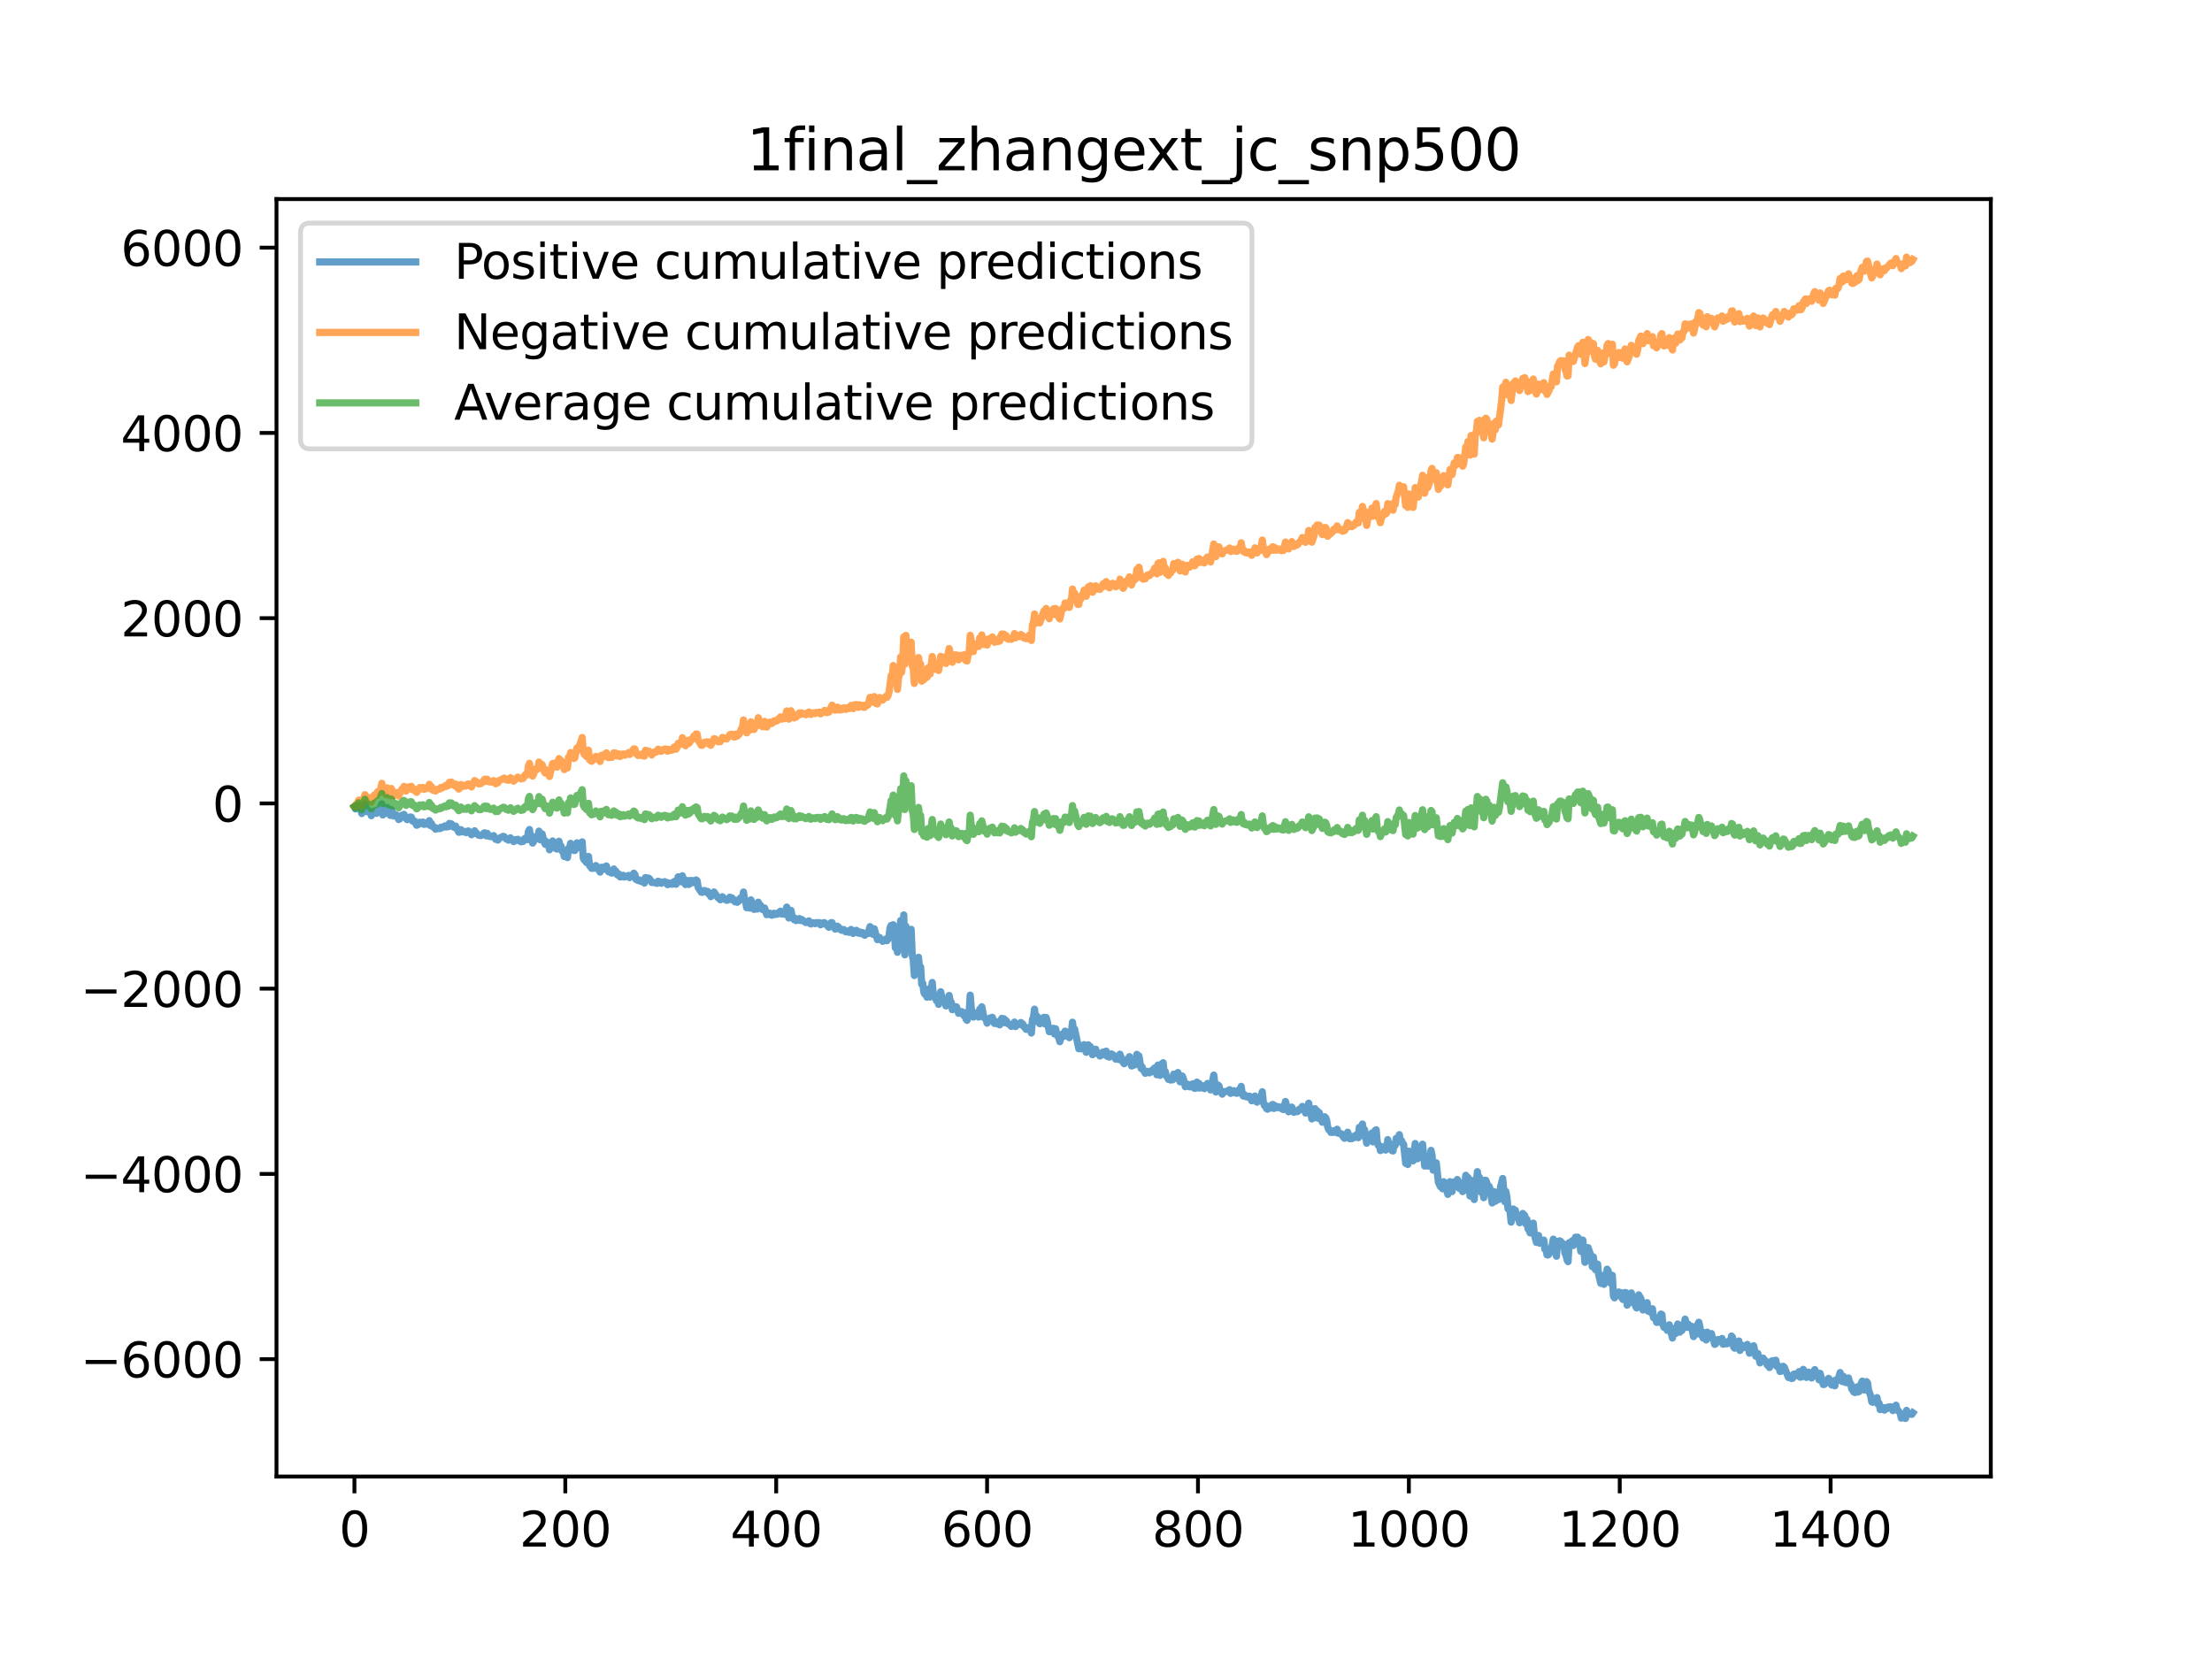 <?xml version="1.0" encoding="utf-8" standalone="no"?>
<!DOCTYPE svg PUBLIC "-//W3C//DTD SVG 1.1//EN"
  "http://www.w3.org/Graphics/SVG/1.1/DTD/svg11.dtd">
<svg xmlns:xlink="http://www.w3.org/1999/xlink" width="460.8pt" height="345.6pt" viewBox="0 0 460.8 345.6" xmlns="http://www.w3.org/2000/svg" version="1.1">
 <defs>
  <style type="text/css">*{stroke-linejoin: round; stroke-linecap: butt}</style>
 </defs>
 <g id="figure_1">
  <g id="patch_1">
   <path d="M 0 345.6 
L 460.8 345.6 
L 460.8 0 
L 0 0 
z
" style="fill: #ffffff"/>
  </g>
  <g id="axes_1">
   <g id="patch_2">
    <path d="M 57.6 307.584 
L 414.72 307.584 
L 414.72 41.472 
L 57.6 41.472 
z
" style="fill: #ffffff"/>
   </g>
   <g id="matplotlib.axis_1">
    <g id="xtick_1">
     <g id="line2d_1">
      <defs>
       <path id="mf19e2f3cf4" d="M 0 0 
L 0 3.5 
" style="stroke: #000000; stroke-width: 0.8"/>
      </defs>
      <g>
       <use xlink:href="#mf19e2f3cf4" x="73.833" y="307.584" style="stroke: #000000; stroke-width: 0.8"/>
      </g>
     </g>
     <g id="text_1">
      <!-- 0 -->
      <g transform="translate(70.651 322.182) scale(0.1 -0.1)">
       <defs>
        <path id="DejaVuSans-30" d="M 2034 4250 
Q 1547 4250 1301 3770 
Q 1056 3291 1056 2328 
Q 1056 1369 1301 889 
Q 1547 409 2034 409 
Q 2525 409 2770 889 
Q 3016 1369 3016 2328 
Q 3016 3291 2770 3770 
Q 2525 4250 2034 4250 
z
M 2034 4750 
Q 2819 4750 3233 4129 
Q 3647 3509 3647 2328 
Q 3647 1150 3233 529 
Q 2819 -91 2034 -91 
Q 1250 -91 836 529 
Q 422 1150 422 2328 
Q 422 3509 836 4129 
Q 1250 4750 2034 4750 
z
" transform="scale(0.016)"/>
       </defs>
       <use xlink:href="#DejaVuSans-30"/>
      </g>
     </g>
    </g>
    <g id="xtick_2">
     <g id="line2d_2">
      <g>
       <use xlink:href="#mf19e2f3cf4" x="117.764" y="307.584" style="stroke: #000000; stroke-width: 0.8"/>
      </g>
     </g>
     <g id="text_2">
      <!-- 200 -->
      <g transform="translate(108.221 322.182) scale(0.1 -0.1)">
       <defs>
        <path id="DejaVuSans-32" d="M 1228 531 
L 3431 531 
L 3431 0 
L 469 0 
L 469 531 
Q 828 903 1448 1529 
Q 2069 2156 2228 2338 
Q 2531 2678 2651 2914 
Q 2772 3150 2772 3378 
Q 2772 3750 2511 3984 
Q 2250 4219 1831 4219 
Q 1534 4219 1204 4116 
Q 875 4013 500 3803 
L 500 4441 
Q 881 4594 1212 4672 
Q 1544 4750 1819 4750 
Q 2544 4750 2975 4387 
Q 3406 4025 3406 3419 
Q 3406 3131 3298 2873 
Q 3191 2616 2906 2266 
Q 2828 2175 2409 1742 
Q 1991 1309 1228 531 
z
" transform="scale(0.016)"/>
       </defs>
       <use xlink:href="#DejaVuSans-32"/>
       <use xlink:href="#DejaVuSans-30" x="63.623"/>
       <use xlink:href="#DejaVuSans-30" x="127.246"/>
      </g>
     </g>
    </g>
    <g id="xtick_3">
     <g id="line2d_3">
      <g>
       <use xlink:href="#mf19e2f3cf4" x="161.696" y="307.584" style="stroke: #000000; stroke-width: 0.8"/>
      </g>
     </g>
     <g id="text_3">
      <!-- 400 -->
      <g transform="translate(152.152 322.182) scale(0.1 -0.1)">
       <defs>
        <path id="DejaVuSans-34" d="M 2419 4116 
L 825 1625 
L 2419 1625 
L 2419 4116 
z
M 2253 4666 
L 3047 4666 
L 3047 1625 
L 3713 1625 
L 3713 1100 
L 3047 1100 
L 3047 0 
L 2419 0 
L 2419 1100 
L 313 1100 
L 313 1709 
L 2253 4666 
z
" transform="scale(0.016)"/>
       </defs>
       <use xlink:href="#DejaVuSans-34"/>
       <use xlink:href="#DejaVuSans-30" x="63.623"/>
       <use xlink:href="#DejaVuSans-30" x="127.246"/>
      </g>
     </g>
    </g>
    <g id="xtick_4">
     <g id="line2d_4">
      <g>
       <use xlink:href="#mf19e2f3cf4" x="205.628" y="307.584" style="stroke: #000000; stroke-width: 0.8"/>
      </g>
     </g>
     <g id="text_4">
      <!-- 600 -->
      <g transform="translate(196.084 322.182) scale(0.1 -0.1)">
       <defs>
        <path id="DejaVuSans-36" d="M 2113 2584 
Q 1688 2584 1439 2293 
Q 1191 2003 1191 1497 
Q 1191 994 1439 701 
Q 1688 409 2113 409 
Q 2538 409 2786 701 
Q 3034 994 3034 1497 
Q 3034 2003 2786 2293 
Q 2538 2584 2113 2584 
z
M 3366 4563 
L 3366 3988 
Q 3128 4100 2886 4159 
Q 2644 4219 2406 4219 
Q 1781 4219 1451 3797 
Q 1122 3375 1075 2522 
Q 1259 2794 1537 2939 
Q 1816 3084 2150 3084 
Q 2853 3084 3261 2657 
Q 3669 2231 3669 1497 
Q 3669 778 3244 343 
Q 2819 -91 2113 -91 
Q 1303 -91 875 529 
Q 447 1150 447 2328 
Q 447 3434 972 4092 
Q 1497 4750 2381 4750 
Q 2619 4750 2861 4703 
Q 3103 4656 3366 4563 
z
" transform="scale(0.016)"/>
       </defs>
       <use xlink:href="#DejaVuSans-36"/>
       <use xlink:href="#DejaVuSans-30" x="63.623"/>
       <use xlink:href="#DejaVuSans-30" x="127.246"/>
      </g>
     </g>
    </g>
    <g id="xtick_5">
     <g id="line2d_5">
      <g>
       <use xlink:href="#mf19e2f3cf4" x="249.559" y="307.584" style="stroke: #000000; stroke-width: 0.8"/>
      </g>
     </g>
     <g id="text_5">
      <!-- 800 -->
      <g transform="translate(240.015 322.182) scale(0.1 -0.1)">
       <defs>
        <path id="DejaVuSans-38" d="M 2034 2216 
Q 1584 2216 1326 1975 
Q 1069 1734 1069 1313 
Q 1069 891 1326 650 
Q 1584 409 2034 409 
Q 2484 409 2743 651 
Q 3003 894 3003 1313 
Q 3003 1734 2745 1975 
Q 2488 2216 2034 2216 
z
M 1403 2484 
Q 997 2584 770 2862 
Q 544 3141 544 3541 
Q 544 4100 942 4425 
Q 1341 4750 2034 4750 
Q 2731 4750 3128 4425 
Q 3525 4100 3525 3541 
Q 3525 3141 3298 2862 
Q 3072 2584 2669 2484 
Q 3125 2378 3379 2068 
Q 3634 1759 3634 1313 
Q 3634 634 3220 271 
Q 2806 -91 2034 -91 
Q 1263 -91 848 271 
Q 434 634 434 1313 
Q 434 1759 690 2068 
Q 947 2378 1403 2484 
z
M 1172 3481 
Q 1172 3119 1398 2916 
Q 1625 2713 2034 2713 
Q 2441 2713 2670 2916 
Q 2900 3119 2900 3481 
Q 2900 3844 2670 4047 
Q 2441 4250 2034 4250 
Q 1625 4250 1398 4047 
Q 1172 3844 1172 3481 
z
" transform="scale(0.016)"/>
       </defs>
       <use xlink:href="#DejaVuSans-38"/>
       <use xlink:href="#DejaVuSans-30" x="63.623"/>
       <use xlink:href="#DejaVuSans-30" x="127.246"/>
      </g>
     </g>
    </g>
    <g id="xtick_6">
     <g id="line2d_6">
      <g>
       <use xlink:href="#mf19e2f3cf4" x="293.491" y="307.584" style="stroke: #000000; stroke-width: 0.8"/>
      </g>
     </g>
     <g id="text_6">
      <!-- 1000 -->
      <g transform="translate(280.766 322.182) scale(0.1 -0.1)">
       <defs>
        <path id="DejaVuSans-31" d="M 794 531 
L 1825 531 
L 1825 4091 
L 703 3866 
L 703 4441 
L 1819 4666 
L 2450 4666 
L 2450 531 
L 3481 531 
L 3481 0 
L 794 0 
L 794 531 
z
" transform="scale(0.016)"/>
       </defs>
       <use xlink:href="#DejaVuSans-31"/>
       <use xlink:href="#DejaVuSans-30" x="63.623"/>
       <use xlink:href="#DejaVuSans-30" x="127.246"/>
       <use xlink:href="#DejaVuSans-30" x="190.869"/>
      </g>
     </g>
    </g>
    <g id="xtick_7">
     <g id="line2d_7">
      <g>
       <use xlink:href="#mf19e2f3cf4" x="337.422" y="307.584" style="stroke: #000000; stroke-width: 0.8"/>
      </g>
     </g>
     <g id="text_7">
      <!-- 1200 -->
      <g transform="translate(324.697 322.182) scale(0.1 -0.1)">
       <use xlink:href="#DejaVuSans-31"/>
       <use xlink:href="#DejaVuSans-32" x="63.623"/>
       <use xlink:href="#DejaVuSans-30" x="127.246"/>
       <use xlink:href="#DejaVuSans-30" x="190.869"/>
      </g>
     </g>
    </g>
    <g id="xtick_8">
     <g id="line2d_8">
      <g>
       <use xlink:href="#mf19e2f3cf4" x="381.354" y="307.584" style="stroke: #000000; stroke-width: 0.8"/>
      </g>
     </g>
     <g id="text_8">
      <!-- 1400 -->
      <g transform="translate(368.629 322.182) scale(0.1 -0.1)">
       <use xlink:href="#DejaVuSans-31"/>
       <use xlink:href="#DejaVuSans-34" x="63.623"/>
       <use xlink:href="#DejaVuSans-30" x="127.246"/>
       <use xlink:href="#DejaVuSans-30" x="190.869"/>
      </g>
     </g>
    </g>
   </g>
   <g id="matplotlib.axis_2">
    <g id="ytick_1">
     <g id="line2d_9">
      <defs>
       <path id="m669b10af5f" d="M 0 0 
L -3.5 0 
" style="stroke: #000000; stroke-width: 0.8"/>
      </defs>
      <g>
       <use xlink:href="#m669b10af5f" x="57.6" y="283.138" style="stroke: #000000; stroke-width: 0.8"/>
      </g>
     </g>
     <g id="text_9">
      <!-- −6000 -->
      <g transform="translate(16.77 286.938) scale(0.1 -0.1)">
       <defs>
        <path id="DejaVuSans-2212" d="M 678 2272 
L 4684 2272 
L 4684 1741 
L 678 1741 
L 678 2272 
z
" transform="scale(0.016)"/>
       </defs>
       <use xlink:href="#DejaVuSans-2212"/>
       <use xlink:href="#DejaVuSans-36" x="83.789"/>
       <use xlink:href="#DejaVuSans-30" x="147.412"/>
       <use xlink:href="#DejaVuSans-30" x="211.035"/>
       <use xlink:href="#DejaVuSans-30" x="274.658"/>
      </g>
     </g>
    </g>
    <g id="ytick_2">
     <g id="line2d_10">
      <g>
       <use xlink:href="#m669b10af5f" x="57.6" y="244.547" style="stroke: #000000; stroke-width: 0.8"/>
      </g>
     </g>
     <g id="text_10">
      <!-- −4000 -->
      <g transform="translate(16.77 248.347) scale(0.1 -0.1)">
       <use xlink:href="#DejaVuSans-2212"/>
       <use xlink:href="#DejaVuSans-34" x="83.789"/>
       <use xlink:href="#DejaVuSans-30" x="147.412"/>
       <use xlink:href="#DejaVuSans-30" x="211.035"/>
       <use xlink:href="#DejaVuSans-30" x="274.658"/>
      </g>
     </g>
    </g>
    <g id="ytick_3">
     <g id="line2d_11">
      <g>
       <use xlink:href="#m669b10af5f" x="57.6" y="205.957" style="stroke: #000000; stroke-width: 0.8"/>
      </g>
     </g>
     <g id="text_11">
      <!-- −2000 -->
      <g transform="translate(16.77 209.756) scale(0.1 -0.1)">
       <use xlink:href="#DejaVuSans-2212"/>
       <use xlink:href="#DejaVuSans-32" x="83.789"/>
       <use xlink:href="#DejaVuSans-30" x="147.412"/>
       <use xlink:href="#DejaVuSans-30" x="211.035"/>
       <use xlink:href="#DejaVuSans-30" x="274.658"/>
      </g>
     </g>
    </g>
    <g id="ytick_4">
     <g id="line2d_12">
      <g>
       <use xlink:href="#m669b10af5f" x="57.6" y="167.366" style="stroke: #000000; stroke-width: 0.8"/>
      </g>
     </g>
     <g id="text_12">
      <!-- 0 -->
      <g transform="translate(44.237 171.165) scale(0.1 -0.1)">
       <use xlink:href="#DejaVuSans-30"/>
      </g>
     </g>
    </g>
    <g id="ytick_5">
     <g id="line2d_13">
      <g>
       <use xlink:href="#m669b10af5f" x="57.6" y="128.775" style="stroke: #000000; stroke-width: 0.8"/>
      </g>
     </g>
     <g id="text_13">
      <!-- 2000 -->
      <g transform="translate(25.15 132.574) scale(0.1 -0.1)">
       <use xlink:href="#DejaVuSans-32"/>
       <use xlink:href="#DejaVuSans-30" x="63.623"/>
       <use xlink:href="#DejaVuSans-30" x="127.246"/>
       <use xlink:href="#DejaVuSans-30" x="190.869"/>
      </g>
     </g>
    </g>
    <g id="ytick_6">
     <g id="line2d_14">
      <g>
       <use xlink:href="#m669b10af5f" x="57.6" y="90.184" style="stroke: #000000; stroke-width: 0.8"/>
      </g>
     </g>
     <g id="text_14">
      <!-- 4000 -->
      <g transform="translate(25.15 93.983) scale(0.1 -0.1)">
       <use xlink:href="#DejaVuSans-34"/>
       <use xlink:href="#DejaVuSans-30" x="63.623"/>
       <use xlink:href="#DejaVuSans-30" x="127.246"/>
       <use xlink:href="#DejaVuSans-30" x="190.869"/>
      </g>
     </g>
    </g>
    <g id="ytick_7">
     <g id="line2d_15">
      <g>
       <use xlink:href="#m669b10af5f" x="57.6" y="51.593" style="stroke: #000000; stroke-width: 0.8"/>
      </g>
     </g>
     <g id="text_15">
      <!-- 6000 -->
      <g transform="translate(25.15 55.392) scale(0.1 -0.1)">
       <use xlink:href="#DejaVuSans-36"/>
       <use xlink:href="#DejaVuSans-30" x="63.623"/>
       <use xlink:href="#DejaVuSans-30" x="127.246"/>
       <use xlink:href="#DejaVuSans-30" x="190.869"/>
      </g>
     </g>
    </g>
   </g>
   <g id="line2d_16">
    <path d="M 73.833 168.085 
L 74.052 168.52 
L 74.711 167.784 
L 74.931 168.062 
L 75.37 169.479 
L 75.81 167.939 
L 76.029 167.457 
L 76.469 169.103 
L 76.688 169.081 
L 76.908 168.915 
L 77.128 169.115 
L 77.347 169.923 
L 78.006 168.937 
L 78.446 169.435 
L 78.665 168.709 
L 78.885 169.059 
L 79.105 169.095 
L 79.324 167.87 
L 79.544 167.452 
L 79.763 169.778 
L 79.983 168.56 
L 80.203 168.51 
L 80.422 169.394 
L 80.642 168.196 
L 81.081 169.595 
L 81.301 169.859 
L 81.521 168.664 
L 81.74 169.04 
L 81.96 169.981 
L 82.18 169.623 
L 82.399 169.964 
L 82.619 169.789 
L 83.058 170.724 
L 83.278 170.607 
L 83.717 169.84 
L 83.937 170.215 
L 84.157 169.649 
L 84.816 170.751 
L 85.035 170.278 
L 85.255 170.543 
L 85.475 170.193 
L 85.694 170.223 
L 85.914 171.025 
L 86.134 171.102 
L 86.353 171.03 
L 86.793 171.918 
L 87.232 171.709 
L 87.452 171.284 
L 87.671 171.526 
L 88.11 171.251 
L 88.33 171.728 
L 88.55 171.548 
L 88.769 171.682 
L 89.209 171.444 
L 89.428 170.953 
L 89.648 171.977 
L 89.868 171.538 
L 90.087 172.108 
L 90.307 172.337 
L 90.527 172.326 
L 90.746 172.743 
L 90.966 172.566 
L 91.405 172.602 
L 91.625 172.619 
L 91.845 172.32 
L 92.064 172.435 
L 92.723 172.035 
L 92.943 172.291 
L 93.163 171.986 
L 93.382 172.223 
L 93.602 171.531 
L 93.822 171.965 
L 94.041 171.625 
L 94.261 172.177 
L 94.7 172.378 
L 94.92 172.087 
L 95.579 173.376 
L 95.799 173.333 
L 96.018 172.83 
L 96.238 173.272 
L 96.458 173.292 
L 96.677 173.195 
L 97.116 173.458 
L 97.336 173.172 
L 97.556 173.101 
L 97.995 173.43 
L 98.215 173.887 
L 98.874 173.066 
L 99.093 173.65 
L 99.313 173.577 
L 99.752 174.006 
L 100.192 174.057 
L 100.631 173.849 
L 100.851 173.504 
L 101.07 173.521 
L 101.29 174.115 
L 101.51 173.608 
L 101.729 174.132 
L 102.169 174.275 
L 102.388 174.293 
L 102.828 174.071 
L 103.267 174.853 
L 103.487 174.757 
L 103.706 175.005 
L 103.926 174.648 
L 104.365 174.45 
L 104.805 174.225 
L 105.024 174.282 
L 105.463 174.773 
L 105.683 174.739 
L 105.903 175.01 
L 106.122 174.906 
L 106.342 174.537 
L 106.562 174.911 
L 106.781 174.928 
L 107.001 175.319 
L 107.221 175.181 
L 107.44 174.891 
L 107.66 174.928 
L 107.88 174.843 
L 108.099 175.136 
L 108.319 175.149 
L 108.539 175.359 
L 108.978 175.275 
L 109.198 174.782 
L 109.417 174.638 
L 109.637 174.867 
L 109.857 174.922 
L 110.076 173.195 
L 110.296 172.802 
L 110.516 174.557 
L 110.735 174.319 
L 110.955 175.635 
L 111.175 175.281 
L 111.394 174.31 
L 111.614 174.656 
L 112.053 174.515 
L 112.273 173.14 
L 112.493 174.933 
L 112.712 173.897 
L 112.932 173.72 
L 113.371 175.433 
L 113.591 175.894 
L 113.81 175.316 
L 114.25 175.976 
L 114.469 177.023 
L 114.909 175.924 
L 115.128 175.184 
L 115.348 175.884 
L 115.568 175.868 
L 115.787 176.761 
L 116.007 176.872 
L 116.446 175.247 
L 116.666 176.313 
L 116.886 176.25 
L 117.105 177.316 
L 117.325 177.353 
L 117.545 178.429 
L 117.764 177.915 
L 117.984 178.135 
L 118.204 178.652 
L 118.423 176.722 
L 118.643 176.787 
L 118.863 175.684 
L 119.082 176.461 
L 119.302 176.72 
L 119.522 177.164 
L 119.741 177.172 
L 120.181 175.576 
L 120.4 176.59 
L 120.84 175.987 
L 121.059 175.767 
L 121.279 175.374 
L 121.499 178.746 
L 121.718 179.171 
L 121.938 179.157 
L 122.157 179.671 
L 122.377 179.662 
L 122.597 178.411 
L 122.816 180.312 
L 123.256 180.892 
L 123.695 180.854 
L 124.134 180.311 
L 124.354 180.951 
L 124.574 180.939 
L 124.793 181.202 
L 125.013 181.682 
L 125.233 180.666 
L 125.672 180.711 
L 125.892 181.066 
L 126.111 180.497 
L 126.331 180.399 
L 126.551 181.237 
L 126.77 181.595 
L 126.99 181.494 
L 127.21 181.8 
L 127.429 181.886 
L 127.649 181.571 
L 127.869 181.028 
L 128.088 181.369 
L 128.308 181.493 
L 128.528 182.185 
L 128.747 182.315 
L 128.967 182.106 
L 129.187 182.677 
L 129.626 182.634 
L 129.846 182.348 
L 130.065 182.699 
L 130.724 182.501 
L 130.944 182.363 
L 131.163 182.822 
L 131.383 182.547 
L 131.603 182.464 
L 132.042 181.902 
L 132.262 182.182 
L 132.481 183.194 
L 132.701 183.189 
L 132.921 183.431 
L 133.14 183.297 
L 133.58 183.641 
L 133.799 183.552 
L 134.019 183.339 
L 134.239 183.956 
L 134.458 182.817 
L 134.678 182.858 
L 134.898 183.302 
L 135.117 182.917 
L 135.337 183.078 
L 135.776 183.846 
L 135.996 183.786 
L 136.875 184.018 
L 137.094 183.578 
L 137.314 183.774 
L 137.534 183.698 
L 137.753 184.009 
L 138.412 183.66 
L 138.851 183.828 
L 139.071 184.294 
L 139.51 183.977 
L 139.73 184.191 
L 140.169 184.167 
L 140.389 183.675 
L 140.609 183.576 
L 140.828 184.201 
L 141.048 183.677 
L 141.268 182.656 
L 141.487 183.16 
L 141.707 183.303 
L 141.927 183.704 
L 142.146 182.433 
L 142.586 183.748 
L 142.805 184.271 
L 143.245 183.434 
L 143.464 184.248 
L 143.684 184.088 
L 143.904 183.412 
L 144.123 183.892 
L 144.343 183.55 
L 144.563 183.43 
L 144.782 183.883 
L 145.002 183.305 
L 145.222 183.483 
L 145.441 184.883 
L 146.1 185.866 
L 146.32 185.889 
L 146.759 185.51 
L 146.979 185.788 
L 147.199 185.676 
L 147.418 185.701 
L 147.638 186.227 
L 147.857 186.334 
L 148.077 186.789 
L 148.736 185.811 
L 149.175 186.47 
L 149.615 187.064 
L 149.834 187.053 
L 150.054 187.446 
L 150.493 186.808 
L 150.933 187.319 
L 151.152 187.327 
L 151.372 187.558 
L 151.592 187.499 
L 152.031 186.892 
L 152.251 187.387 
L 152.47 187.038 
L 153.129 187.878 
L 153.349 187.54 
L 153.569 187.968 
L 154.008 187.602 
L 154.228 187.091 
L 154.447 186.965 
L 154.667 187.053 
L 154.887 185.827 
L 155.106 187.462 
L 155.326 187.827 
L 155.546 189.093 
L 155.985 187.791 
L 156.204 189.167 
L 156.424 187.461 
L 156.644 188.006 
L 156.863 189.02 
L 157.083 189.442 
L 157.303 188.904 
L 157.522 189.375 
L 157.742 189.373 
L 157.962 187.936 
L 158.181 188.788 
L 158.401 188.554 
L 158.621 188.895 
L 158.84 189.472 
L 159.06 189.527 
L 159.28 189.149 
L 159.719 190.547 
L 160.378 190.231 
L 160.598 190.592 
L 160.817 190.658 
L 161.257 190.247 
L 161.476 190.508 
L 161.916 190.441 
L 162.135 190.138 
L 162.355 190.233 
L 162.575 189.808 
L 162.794 190.41 
L 163.014 190.274 
L 163.234 189.956 
L 163.453 190.467 
L 163.893 188.963 
L 164.332 191.227 
L 164.551 190.695 
L 164.771 189.648 
L 164.991 190.725 
L 165.43 191.581 
L 165.65 191.308 
L 165.869 191.782 
L 166.089 191.534 
L 166.309 191.607 
L 166.528 191.355 
L 166.748 191.772 
L 166.968 191.528 
L 167.846 192.178 
L 168.066 191.993 
L 168.286 192.11 
L 168.505 191.838 
L 168.725 192.383 
L 168.945 192.48 
L 169.164 192.265 
L 169.384 192.228 
L 169.823 192.417 
L 170.043 192.195 
L 170.482 192.222 
L 170.702 192.215 
L 170.922 192.649 
L 171.361 192.442 
L 171.581 192.199 
L 171.8 192.235 
L 172.679 193.175 
L 172.898 192.813 
L 173.118 192.224 
L 173.338 192.209 
L 173.557 193.01 
L 173.777 193.075 
L 173.997 193.553 
L 174.216 193.099 
L 174.436 192.935 
L 174.656 193.113 
L 174.875 193.549 
L 175.095 193.516 
L 175.315 193.803 
L 175.754 193.64 
L 176.193 194.122 
L 176.633 193.931 
L 176.852 194.216 
L 177.072 194.098 
L 177.292 193.623 
L 177.731 194.446 
L 177.951 193.903 
L 178.17 194.082 
L 178.39 193.801 
L 178.829 194.4 
L 179.049 194.131 
L 179.269 194.467 
L 179.488 194.274 
L 179.708 194.281 
L 179.928 194.707 
L 180.147 194.832 
L 180.367 194.513 
L 180.806 194.469 
L 181.245 193.031 
L 181.465 194.451 
L 181.685 194.443 
L 181.904 194.655 
L 182.124 193.478 
L 182.783 195.746 
L 183.003 195.684 
L 183.222 195.284 
L 183.442 195.723 
L 183.662 195.76 
L 183.881 196.097 
L 184.101 195.849 
L 184.321 195.899 
L 184.54 195.624 
L 184.76 195.966 
L 184.98 195.63 
L 185.199 194.937 
L 185.419 193.246 
L 185.639 192.782 
L 185.858 194.364 
L 186.078 192.631 
L 186.298 193.732 
L 186.517 197.458 
L 186.737 195.698 
L 186.957 198.38 
L 187.176 196.19 
L 187.396 195.487 
L 187.616 191.762 
L 187.835 197.018 
L 188.055 194.776 
L 188.275 190.591 
L 188.494 198.91 
L 188.714 192.94 
L 188.934 197.332 
L 189.153 194.634 
L 189.373 195.269 
L 189.593 193.74 
L 189.812 193.595 
L 190.032 198.964 
L 190.251 199.992 
L 190.471 203.223 
L 190.691 200.806 
L 190.91 202.397 
L 191.13 201.563 
L 191.35 199.417 
L 191.569 202.012 
L 191.789 201.449 
L 192.009 205.024 
L 192.228 204.843 
L 192.448 206.699 
L 192.668 207.118 
L 192.887 206.075 
L 193.107 207.734 
L 193.327 206.058 
L 193.546 206.35 
L 193.766 207.703 
L 194.205 204.666 
L 194.425 207.208 
L 194.645 207.101 
L 195.084 208.474 
L 195.304 207.872 
L 195.523 209.227 
L 195.743 208.395 
L 195.963 206.59 
L 196.402 208.566 
L 196.622 208.095 
L 197.061 209.557 
L 197.281 209.319 
L 197.72 207.363 
L 197.94 208.601 
L 198.159 208.767 
L 198.379 210.338 
L 198.598 209.578 
L 198.818 210.243 
L 199.038 209.711 
L 199.257 209.745 
L 199.697 211.105 
L 199.916 210.711 
L 200.356 210.749 
L 200.575 211.038 
L 200.795 211.585 
L 201.015 210.969 
L 201.234 212.285 
L 201.454 212.55 
L 201.893 210.966 
L 202.113 207.303 
L 202.333 210.004 
L 202.772 211.88 
L 202.992 211.415 
L 203.211 211.393 
L 203.431 211.044 
L 203.651 211.646 
L 203.87 211.877 
L 204.09 210.235 
L 204.31 211.216 
L 204.529 209.726 
L 204.969 211.975 
L 205.408 212.291 
L 205.628 213.144 
L 205.847 212.23 
L 206.067 212.615 
L 206.287 212.043 
L 206.506 212.647 
L 206.726 211.926 
L 207.165 213.204 
L 207.385 212.828 
L 207.604 212.896 
L 207.824 213.312 
L 208.044 213.285 
L 208.263 213.492 
L 208.483 212.539 
L 208.703 212.141 
L 208.922 212.784 
L 209.142 212.228 
L 209.362 213.06 
L 209.581 212.597 
L 210.021 213.282 
L 210.24 213.38 
L 210.68 213.826 
L 210.899 213.585 
L 211.119 213.606 
L 211.339 212.916 
L 211.558 213.852 
L 211.998 213.298 
L 212.437 213.41 
L 212.657 213.006 
L 213.096 213.358 
L 213.316 213.928 
L 213.535 213.951 
L 213.755 214.431 
L 213.975 214.221 
L 214.194 214.454 
L 214.414 214.033 
L 214.634 214.371 
L 214.853 215.2 
L 215.073 212.389 
L 215.292 211.878 
L 215.512 210.224 
L 215.732 212.723 
L 215.951 211.615 
L 216.171 211.93 
L 216.391 213.02 
L 216.61 213.267 
L 217.269 212.037 
L 217.489 211.933 
L 217.709 213.331 
L 217.928 211.954 
L 218.148 212.652 
L 218.587 214.928 
L 218.807 214.301 
L 219.246 214.972 
L 219.466 214.211 
L 219.686 215.411 
L 219.905 214.315 
L 220.125 215.412 
L 220.564 216.197 
L 220.784 217.008 
L 221.223 215.443 
L 221.443 215.779 
L 221.663 215.861 
L 221.882 214.808 
L 222.102 215.564 
L 222.322 215.525 
L 222.761 216.171 
L 222.981 214.85 
L 223.2 214.95 
L 223.42 212.943 
L 223.639 214.949 
L 223.859 214.369 
L 224.738 218.481 
L 224.957 217.848 
L 225.177 218.485 
L 225.397 218.144 
L 225.616 218.496 
L 225.836 217.619 
L 226.275 219.218 
L 226.495 218.612 
L 226.715 217.655 
L 226.934 218.497 
L 227.154 218.035 
L 227.374 218.626 
L 227.593 219.716 
L 227.813 219.196 
L 228.033 219.068 
L 228.252 218.57 
L 228.472 219.429 
L 228.692 219.507 
L 228.911 219.419 
L 229.131 219.987 
L 229.351 219.746 
L 229.57 219.779 
L 229.79 219.153 
L 230.229 219.191 
L 230.449 218.977 
L 230.669 220.072 
L 230.888 219.979 
L 231.108 220.212 
L 231.547 219.549 
L 231.986 219.826 
L 232.206 220.108 
L 232.426 220.637 
L 232.645 220.434 
L 232.865 220.388 
L 233.085 220.734 
L 233.304 219.6 
L 233.524 220.243 
L 233.744 220.519 
L 233.963 221.305 
L 234.183 221.597 
L 234.403 220.941 
L 234.622 220.882 
L 234.842 220.982 
L 235.281 220.109 
L 235.721 222.057 
L 235.94 221.987 
L 236.16 221.481 
L 236.38 221.849 
L 236.599 221.581 
L 236.819 219.635 
L 237.039 221.351 
L 237.258 219.968 
L 237.698 222.565 
L 237.917 222.239 
L 238.137 222.902 
L 238.357 223.124 
L 238.576 223.584 
L 239.016 223.168 
L 239.235 223.235 
L 239.455 223.502 
L 239.894 223.223 
L 240.114 222.841 
L 240.334 222.879 
L 240.553 222.468 
L 240.773 222.92 
L 240.992 223.898 
L 241.212 221.877 
L 241.432 221.878 
L 241.651 224.017 
L 242.091 221.58 
L 242.31 221.383 
L 242.53 223.783 
L 242.75 223.21 
L 242.969 224.168 
L 243.189 224.386 
L 243.409 224.864 
L 243.628 224.583 
L 243.848 224.99 
L 244.068 224.81 
L 244.287 224.946 
L 244.507 223.755 
L 244.727 223.927 
L 244.946 224.581 
L 245.166 223.8 
L 245.386 223.43 
L 245.605 224.115 
L 245.825 225.36 
L 246.264 224.143 
L 246.484 224.574 
L 246.923 226.388 
L 247.363 225.846 
L 247.582 225.926 
L 247.802 226.406 
L 248.022 226.173 
L 248.241 226.262 
L 248.461 225.776 
L 248.681 226.632 
L 248.9 226.729 
L 249.339 225.424 
L 249.559 226.654 
L 249.779 225.698 
L 249.998 226.645 
L 250.218 226.569 
L 250.657 226.195 
L 250.877 226.784 
L 251.097 226.093 
L 251.316 226.319 
L 251.536 225.701 
L 251.756 225.922 
L 252.195 227.05 
L 252.854 223.958 
L 253.293 227.496 
L 253.733 226.039 
L 253.952 226.233 
L 254.172 227.4 
L 254.392 227.185 
L 254.611 227.936 
L 254.831 227.453 
L 255.49 227.385 
L 255.71 227.252 
L 255.929 227.357 
L 256.149 226.995 
L 256.369 227.775 
L 257.028 227.21 
L 257.247 227.656 
L 257.686 227.749 
L 257.906 227.47 
L 258.126 226.978 
L 258.345 227.246 
L 258.565 226.313 
L 258.785 227.976 
L 259.004 228.324 
L 259.224 228.015 
L 259.444 228.427 
L 259.883 228.525 
L 260.103 228.374 
L 260.322 228.373 
L 260.762 229.312 
L 260.981 229.006 
L 261.201 229.115 
L 261.421 228.325 
L 261.64 229.391 
L 261.86 229.603 
L 262.08 229.176 
L 262.299 229.204 
L 262.739 228.305 
L 262.958 227.435 
L 263.178 229.661 
L 263.398 230.301 
L 263.617 230.217 
L 263.837 230.943 
L 264.057 231.073 
L 264.276 230.575 
L 264.496 230.501 
L 264.716 230.825 
L 264.935 230.182 
L 265.155 230.074 
L 265.375 230.91 
L 265.594 230.317 
L 265.814 230.767 
L 266.033 230.768 
L 266.253 230.539 
L 266.692 230.642 
L 266.912 230.926 
L 267.351 231.14 
L 267.791 229.458 
L 268.23 231.149 
L 268.45 231.614 
L 268.669 231.29 
L 268.889 231.208 
L 269.109 230.629 
L 269.328 231.422 
L 269.548 231.722 
L 269.987 231.409 
L 270.207 231.585 
L 270.427 231.463 
L 270.646 231.088 
L 270.866 231.136 
L 271.305 230.483 
L 271.525 231.214 
L 271.745 230.888 
L 271.964 231.862 
L 272.184 231.691 
L 272.623 229.811 
L 273.282 233.091 
L 273.502 232.969 
L 273.722 232.628 
L 273.941 230.959 
L 274.161 232.083 
L 274.38 231.407 
L 274.6 232.972 
L 274.82 231.791 
L 275.039 232.931 
L 275.259 233.197 
L 275.479 233.79 
L 275.918 232.631 
L 276.138 232.8 
L 276.357 233.344 
L 276.577 234.748 
L 276.797 235.318 
L 277.016 235.424 
L 277.236 235.892 
L 277.675 235.889 
L 277.895 235.556 
L 278.115 235.889 
L 278.334 235.865 
L 278.554 235.235 
L 278.774 236.069 
L 279.433 236.179 
L 279.872 236.9 
L 280.092 237.127 
L 280.311 237.06 
L 280.531 236.654 
L 280.751 235.859 
L 281.19 237.213 
L 281.41 236.989 
L 281.629 237.199 
L 281.849 236.747 
L 282.069 237.017 
L 282.508 236.431 
L 282.947 237.007 
L 283.167 234.846 
L 283.386 236.633 
L 283.606 234.778 
L 283.826 234.153 
L 284.045 236.307 
L 284.265 235.316 
L 284.704 238.15 
L 284.924 237.645 
L 285.144 236.681 
L 285.363 237.613 
L 285.803 236.024 
L 286.022 237.881 
L 286.462 235.506 
L 286.681 235.351 
L 286.901 237.889 
L 287.121 238.595 
L 287.34 238.642 
L 287.56 239.685 
L 287.999 239.426 
L 288.219 238.958 
L 288.439 238.79 
L 288.658 239.577 
L 288.878 239.334 
L 289.098 237.405 
L 289.317 238.243 
L 289.757 238.592 
L 289.976 239.692 
L 290.196 239.772 
L 290.416 238.27 
L 290.635 238.615 
L 290.855 237.131 
L 291.294 237.074 
L 291.514 236.369 
L 291.733 237.896 
L 291.953 237.589 
L 292.173 238.172 
L 292.392 238.356 
L 292.832 242.35 
L 293.051 242.309 
L 293.271 242.586 
L 293.491 239.81 
L 293.71 240.408 
L 293.93 240.019 
L 294.369 241.822 
L 294.809 238.206 
L 295.248 241.403 
L 295.468 241.192 
L 295.687 239.164 
L 295.907 239.233 
L 296.127 239.118 
L 296.346 238.351 
L 296.786 242.903 
L 297.005 242.214 
L 297.225 240.809 
L 297.445 242.909 
L 297.664 242.428 
L 297.884 241.545 
L 298.104 239.635 
L 298.323 240.616 
L 298.543 243.764 
L 299.202 242.231 
L 299.641 246.302 
L 300.08 247.221 
L 300.3 246.67 
L 300.52 247.648 
L 300.739 246.167 
L 300.959 247.363 
L 301.398 248.051 
L 301.618 248.811 
L 302.057 246.157 
L 302.497 248.228 
L 302.716 246.857 
L 302.936 246.205 
L 303.156 247.154 
L 303.375 247.033 
L 303.595 245.706 
L 303.815 246.102 
L 304.034 247.584 
L 304.254 246.517 
L 304.474 246.697 
L 304.693 248.23 
L 304.913 248.045 
L 305.133 246.873 
L 305.352 244.832 
L 305.572 247.112 
L 305.792 245.276 
L 306.011 246.599 
L 306.231 249.169 
L 306.451 245.883 
L 306.89 247.569 
L 307.11 249.886 
L 307.329 246.43 
L 307.549 246.209 
L 307.769 244.076 
L 307.988 245.855 
L 308.208 245.275 
L 308.427 246.017 
L 308.647 248.448 
L 308.867 247.888 
L 309.086 249.496 
L 309.306 245.864 
L 309.526 245.88 
L 309.745 246.434 
L 309.965 248.149 
L 310.185 247.085 
L 310.404 247.647 
L 310.844 250.606 
L 311.283 248.248 
L 311.503 250.257 
L 311.722 248.833 
L 311.942 249.158 
L 312.162 249.908 
L 312.381 249.029 
L 312.601 247.22 
L 313.04 245.497 
L 313.48 250.352 
L 313.699 248.197 
L 313.919 249.36 
L 314.139 251.809 
L 314.358 251.697 
L 314.578 252.492 
L 314.798 254.598 
L 315.017 253.68 
L 315.237 251.847 
L 315.457 252.399 
L 315.676 252.113 
L 315.896 253.335 
L 316.335 253.707 
L 316.555 254.72 
L 316.774 254.23 
L 316.994 253.18 
L 317.214 252.78 
L 317.653 253.234 
L 317.873 254.971 
L 318.092 254.02 
L 318.312 256.006 
L 318.532 256.225 
L 318.751 256.841 
L 318.971 255.789 
L 319.191 255.786 
L 319.41 254.8 
L 319.63 257.181 
L 320.069 258.83 
L 320.509 257.37 
L 320.728 258.982 
L 320.948 258.691 
L 321.607 258.339 
L 321.827 260.247 
L 322.046 259.997 
L 322.266 261.405 
L 322.486 261.434 
L 322.705 261.208 
L 322.925 260.326 
L 323.145 260.545 
L 323.584 258.136 
L 324.243 261.703 
L 324.463 258.607 
L 324.682 258.677 
L 324.902 258.483 
L 325.121 258.6 
L 325.341 259.519 
L 325.561 259.043 
L 325.78 259.216 
L 326 261.037 
L 326.22 261.441 
L 326.439 262.431 
L 326.659 262.832 
L 326.879 258.875 
L 327.098 259.386 
L 327.318 258.673 
L 327.538 258.471 
L 327.757 259.453 
L 328.197 257.727 
L 328.416 258.171 
L 328.636 257.714 
L 328.856 257.955 
L 329.075 258.679 
L 329.295 260.665 
L 329.515 259.011 
L 329.734 258.33 
L 330.174 262.967 
L 330.613 261.614 
L 330.833 259.896 
L 331.272 261.204 
L 331.492 261.629 
L 331.711 263.869 
L 331.931 261.848 
L 332.151 263.905 
L 332.37 264.514 
L 332.81 263.34 
L 333.029 265.541 
L 333.469 267.343 
L 333.908 265.711 
L 334.127 267.552 
L 334.567 266.241 
L 334.786 264.395 
L 335.006 264.694 
L 335.226 266.641 
L 335.445 267.21 
L 335.665 267.428 
L 335.885 265.68 
L 336.104 270.005 
L 336.324 270.368 
L 336.544 269.419 
L 336.763 269.963 
L 336.983 269.336 
L 337.203 269.135 
L 337.422 269.662 
L 337.642 269.271 
L 337.862 270.343 
L 338.081 270.697 
L 338.301 270.483 
L 338.521 269.248 
L 338.74 269.309 
L 338.96 271.886 
L 339.18 271.622 
L 339.399 271.02 
L 339.619 269.696 
L 339.839 269.335 
L 340.278 271.379 
L 340.498 270.823 
L 340.717 272.11 
L 340.937 272.477 
L 341.157 271.694 
L 341.376 269.734 
L 341.816 270.494 
L 342.035 271.416 
L 342.255 272.895 
L 342.474 271.641 
L 342.694 272.298 
L 342.914 272.089 
L 343.133 271.371 
L 343.353 273.153 
L 343.792 272.691 
L 344.012 273.512 
L 344.232 272.644 
L 344.451 274.5 
L 344.671 274.318 
L 344.891 274.673 
L 345.11 275.478 
L 345.55 275.423 
L 345.769 275.006 
L 345.989 273.743 
L 346.209 273.842 
L 346.428 275.971 
L 346.648 276.535 
L 347.087 276.253 
L 347.307 277.132 
L 347.527 277.15 
L 347.746 275.978 
L 348.186 277.864 
L 348.405 278.736 
L 348.625 277.335 
L 348.845 276.716 
L 349.064 277.795 
L 349.504 275.814 
L 349.723 276.465 
L 349.943 277.511 
L 350.163 277.131 
L 350.382 277.16 
L 350.602 275.909 
L 350.821 276.042 
L 351.041 274.791 
L 351.48 276.521 
L 351.7 275.865 
L 351.92 276.41 
L 352.139 276.399 
L 352.359 276.264 
L 352.798 278.44 
L 353.018 278.147 
L 353.238 276.762 
L 353.457 277.125 
L 353.677 275.843 
L 353.897 275.45 
L 354.116 276.341 
L 354.336 278.094 
L 354.556 277.401 
L 354.775 278.741 
L 354.995 277.6 
L 355.434 279.142 
L 355.654 277.52 
L 356.093 278.185 
L 356.313 278.113 
L 356.533 277.812 
L 356.752 278.855 
L 356.972 279.137 
L 357.192 280.055 
L 357.411 279.95 
L 357.631 279.301 
L 357.851 279.045 
L 358.07 279.345 
L 358.51 279.2 
L 358.729 278.822 
L 358.949 280.027 
L 359.168 279.839 
L 359.608 279.953 
L 359.827 279.917 
L 360.047 279.429 
L 360.486 279.624 
L 360.706 278.318 
L 360.926 278.587 
L 361.145 280.599 
L 361.365 280.855 
L 361.585 280.792 
L 361.804 279.875 
L 362.024 279.444 
L 362.244 279.35 
L 362.463 281.322 
L 362.683 280.912 
L 362.903 280.241 
L 363.122 280.759 
L 363.562 280.345 
L 363.781 280.647 
L 364.001 280.065 
L 364.44 281.898 
L 364.88 281.515 
L 365.099 280.497 
L 365.319 280.353 
L 365.758 282.53 
L 365.978 282.492 
L 366.198 281.961 
L 366.637 283.92 
L 366.857 283.446 
L 367.076 283.401 
L 367.296 282.911 
L 367.515 283.464 
L 367.735 283.425 
L 368.174 284.391 
L 368.394 284.13 
L 368.614 284.881 
L 369.053 283.535 
L 369.273 283.449 
L 369.492 284.186 
L 369.712 283.497 
L 369.932 283.352 
L 370.151 284.635 
L 370.371 284.468 
L 370.591 284.816 
L 370.81 285.709 
L 371.03 285.641 
L 371.25 285.33 
L 371.469 284.618 
L 371.689 284.799 
L 372.568 286.962 
L 372.787 286.638 
L 373.007 286.715 
L 373.227 287.169 
L 373.446 287.104 
L 373.666 286.27 
L 373.886 286.221 
L 374.105 286.517 
L 374.325 286.556 
L 374.545 286.397 
L 374.764 285.734 
L 374.984 286.889 
L 375.204 286.872 
L 375.423 286.493 
L 375.643 285.264 
L 375.862 285.771 
L 376.082 285.755 
L 376.302 286.94 
L 376.741 285.838 
L 376.961 286.349 
L 377.18 286.435 
L 377.4 287.065 
L 377.62 285.983 
L 378.059 285.314 
L 378.279 285.832 
L 378.498 286.729 
L 378.718 286.432 
L 378.938 287.443 
L 379.157 286.088 
L 379.816 288.423 
L 380.036 288.406 
L 380.256 288.004 
L 380.475 288.092 
L 380.915 287.14 
L 381.134 287.348 
L 381.574 288.526 
L 381.793 287.841 
L 382.013 287.974 
L 382.233 288.694 
L 382.452 287.443 
L 382.672 287.628 
L 382.892 287.522 
L 383.331 285.923 
L 383.77 287.795 
L 383.99 286.692 
L 384.429 288.006 
L 384.649 287.861 
L 384.868 288.055 
L 385.088 287.05 
L 385.308 288.147 
L 385.527 288.211 
L 385.747 289.321 
L 386.186 289.985 
L 386.406 290.094 
L 386.845 288.908 
L 387.065 289.987 
L 387.285 289.872 
L 387.504 288.697 
L 387.944 287.717 
L 388.383 289.562 
L 388.822 287.816 
L 389.042 288.113 
L 389.262 289.618 
L 389.701 290.802 
L 389.921 292.027 
L 390.14 292.129 
L 390.36 291.706 
L 390.58 291.871 
L 390.799 291.872 
L 391.019 291.138 
L 391.239 292.529 
L 391.458 292.328 
L 391.678 293.645 
L 392.337 293.235 
L 392.557 293.755 
L 392.776 293.238 
L 392.996 293.473 
L 393.215 293.362 
L 393.435 293.084 
L 393.655 293.168 
L 393.874 293.047 
L 394.314 293.85 
L 394.533 293.208 
L 394.753 293.091 
L 394.973 292.721 
L 395.192 293.623 
L 395.632 294.109 
L 395.851 294.391 
L 396.071 295.42 
L 396.51 294.849 
L 396.95 295.488 
L 397.169 293.807 
L 397.389 294.701 
L 397.609 294.528 
L 398.268 294.639 
L 398.487 294.321 
L 398.487 294.321 
" clip-path="url(#p58d2786fc4)" style="fill: none; stroke: #1f77b4; stroke-opacity: 0.7; stroke-width: 1.5; stroke-linecap: square"/>
   </g>
   <g id="line2d_17">
    <path d="M 73.833 167.988 
L 74.052 168.149 
L 74.711 166.686 
L 74.931 166.801 
L 75.151 167.589 
L 75.37 167.927 
L 75.81 166.182 
L 76.029 165.54 
L 76.469 166.678 
L 76.908 166.13 
L 77.128 166.284 
L 77.347 167.078 
L 78.006 165.595 
L 78.446 165.729 
L 78.665 164.925 
L 78.885 165.162 
L 79.105 165.121 
L 79.544 163.163 
L 79.763 165.002 
L 79.983 164.275 
L 80.203 164.498 
L 80.422 165.523 
L 80.642 164.114 
L 81.081 165.612 
L 81.301 165.703 
L 81.521 164.256 
L 81.74 164.777 
L 81.96 165.809 
L 82.18 165.02 
L 82.399 165.419 
L 82.619 165.099 
L 83.058 165.831 
L 83.717 164.394 
L 83.937 164.511 
L 84.157 163.826 
L 84.376 164.155 
L 84.596 164.782 
L 84.816 164.527 
L 85.035 163.937 
L 85.255 164.177 
L 85.475 163.857 
L 85.694 163.808 
L 85.914 164.508 
L 86.134 164.584 
L 86.353 164.409 
L 86.793 165.073 
L 87.452 164.064 
L 87.671 164.308 
L 88.11 164.035 
L 88.33 164.435 
L 88.55 164.169 
L 88.769 164.302 
L 89.209 163.991 
L 89.428 163.388 
L 89.648 164.235 
L 89.868 163.869 
L 90.087 164.553 
L 90.307 164.662 
L 90.527 164.457 
L 90.746 164.775 
L 90.966 164.474 
L 91.405 164.397 
L 91.625 164.369 
L 91.845 164.042 
L 92.064 164.16 
L 92.504 163.9 
L 92.723 163.693 
L 92.943 163.832 
L 93.163 163.487 
L 93.382 163.658 
L 93.602 162.971 
L 93.822 163.225 
L 94.041 162.912 
L 94.261 163.386 
L 94.7 163.65 
L 94.92 163.337 
L 95.359 164.202 
L 95.579 164.379 
L 95.799 164.108 
L 96.018 163.421 
L 96.238 163.889 
L 96.677 163.608 
L 96.897 163.737 
L 97.116 163.736 
L 97.336 163.38 
L 97.556 163.309 
L 97.775 163.392 
L 98.215 163.94 
L 98.654 162.943 
L 98.874 162.607 
L 99.093 162.925 
L 99.313 162.87 
L 99.752 163.298 
L 100.192 163.226 
L 100.631 162.853 
L 100.851 162.43 
L 101.07 162.305 
L 101.29 162.775 
L 101.51 162.336 
L 101.729 162.765 
L 102.169 162.932 
L 102.388 162.919 
L 102.828 162.617 
L 103.267 163.278 
L 103.487 162.91 
L 103.706 163.074 
L 103.926 162.613 
L 104.365 162.444 
L 105.024 162.084 
L 105.463 162.47 
L 105.683 162.334 
L 105.903 162.562 
L 106.122 162.414 
L 106.342 162.006 
L 106.562 162.318 
L 106.781 162.345 
L 107.001 162.722 
L 107.66 162.059 
L 107.88 161.887 
L 108.099 162.075 
L 108.319 162.073 
L 108.539 162.273 
L 108.978 162.146 
L 109.417 161.387 
L 109.637 161.458 
L 109.857 161.399 
L 110.076 159.607 
L 110.296 159.017 
L 110.516 160.414 
L 110.735 160.312 
L 110.955 161.678 
L 111.175 161.248 
L 111.394 160.235 
L 111.614 160.417 
L 112.053 160.183 
L 112.273 158.75 
L 112.493 159.898 
L 112.712 159.182 
L 112.932 159.262 
L 113.371 160.686 
L 113.591 161.048 
L 113.81 160.371 
L 114.25 160.831 
L 114.469 161.756 
L 115.128 159.052 
L 115.348 159.277 
L 115.568 158.969 
L 115.787 159.72 
L 116.007 159.816 
L 116.446 158.031 
L 116.666 158.479 
L 116.886 158.428 
L 117.105 159.234 
L 117.325 159.283 
L 117.545 160.327 
L 117.764 159.527 
L 118.204 159.995 
L 118.423 157.74 
L 118.643 157.864 
L 118.863 156.778 
L 119.302 157.557 
L 119.522 158.017 
L 119.741 157.88 
L 120.181 155.832 
L 120.4 156.091 
L 121.059 154.389 
L 121.279 153.636 
L 121.499 156.593 
L 121.718 157.166 
L 121.938 157.134 
L 122.157 157.585 
L 122.377 157.547 
L 122.597 156.274 
L 122.816 158.278 
L 123.256 158.587 
L 123.915 158.017 
L 124.134 157.566 
L 124.354 158.072 
L 124.574 158.017 
L 124.793 158.238 
L 125.013 158.634 
L 125.233 157.377 
L 125.672 157.277 
L 125.892 157.588 
L 126.111 156.988 
L 126.331 156.833 
L 126.551 157.581 
L 126.77 157.847 
L 126.99 157.6 
L 127.21 157.776 
L 127.429 157.79 
L 127.649 157.426 
L 127.869 156.825 
L 128.308 156.909 
L 128.528 157.494 
L 128.747 157.411 
L 128.967 157.046 
L 129.187 157.597 
L 129.846 157.056 
L 130.065 157.329 
L 130.285 157.287 
L 130.944 156.789 
L 131.163 157.165 
L 132.042 156.002 
L 132.262 156.047 
L 132.481 156.968 
L 132.701 157.086 
L 132.921 157.383 
L 133.14 157.144 
L 133.58 157.387 
L 134.019 156.944 
L 134.239 157.523 
L 134.458 156.304 
L 134.678 156.337 
L 134.898 156.79 
L 135.117 156.46 
L 135.337 156.581 
L 135.776 157.282 
L 135.996 156.784 
L 136.435 156.608 
L 136.655 156.709 
L 136.875 156.563 
L 137.094 156.072 
L 137.314 156.256 
L 137.534 156.214 
L 137.753 156.519 
L 138.412 156.042 
L 138.851 156.071 
L 139.071 156.491 
L 139.291 156.183 
L 139.51 156.121 
L 139.73 156.311 
L 140.169 156.196 
L 140.389 155.684 
L 140.609 155.547 
L 140.828 156.071 
L 141.048 155.754 
L 141.268 154.863 
L 141.707 154.721 
L 141.927 155.011 
L 142.146 153.673 
L 142.586 154.841 
L 142.805 155.349 
L 143.245 154.251 
L 143.464 154.869 
L 143.684 154.684 
L 143.904 154.059 
L 144.123 154.11 
L 144.563 153.309 
L 144.782 153.556 
L 145.002 152.89 
L 145.222 152.919 
L 145.441 154.217 
L 145.881 154.902 
L 146.1 155.278 
L 146.32 155.226 
L 146.759 154.627 
L 146.979 154.773 
L 147.199 154.551 
L 147.418 154.523 
L 147.638 154.988 
L 147.857 154.934 
L 148.077 155.257 
L 148.736 153.905 
L 148.956 153.919 
L 149.615 154.545 
L 149.834 154.332 
L 150.054 154.503 
L 150.493 153.623 
L 150.713 153.673 
L 150.933 153.863 
L 151.152 153.835 
L 151.372 153.95 
L 151.811 153.44 
L 152.031 153.032 
L 152.251 153.308 
L 152.47 152.945 
L 152.69 153.12 
L 152.91 153.529 
L 153.129 153.522 
L 153.349 152.92 
L 153.569 153.339 
L 154.008 152.927 
L 154.447 151.805 
L 154.667 151.519 
L 154.887 149.983 
L 155.106 151.262 
L 155.326 151.495 
L 155.546 152.667 
L 155.985 151.009 
L 156.204 152.109 
L 156.424 150.369 
L 156.644 150.627 
L 156.863 151.754 
L 157.083 151.965 
L 157.303 150.835 
L 157.522 151.305 
L 157.742 151.089 
L 157.962 149.512 
L 158.181 150.337 
L 158.401 150.312 
L 158.84 151.397 
L 159.28 150.273 
L 159.719 151.463 
L 160.158 150.553 
L 160.378 150.417 
L 160.598 150.736 
L 160.817 150.698 
L 161.257 150.151 
L 161.476 150.293 
L 161.916 150.129 
L 162.135 149.776 
L 162.355 149.826 
L 162.575 149.345 
L 162.794 149.817 
L 163.014 149.678 
L 163.234 149.38 
L 163.453 149.724 
L 163.893 148.092 
L 164.332 149.808 
L 164.771 148.058 
L 165.43 149.559 
L 165.65 148.988 
L 165.869 149.371 
L 166.089 148.939 
L 166.309 148.91 
L 166.528 148.502 
L 166.748 148.857 
L 166.968 148.494 
L 167.846 148.892 
L 168.066 148.562 
L 168.286 148.625 
L 168.505 148.329 
L 168.725 148.792 
L 168.945 148.831 
L 169.164 148.558 
L 169.384 148.514 
L 169.823 148.655 
L 170.043 148.408 
L 170.482 148.391 
L 170.702 148.343 
L 170.922 148.716 
L 171.361 148.434 
L 171.8 147.987 
L 172.02 148.058 
L 172.24 148.457 
L 172.459 148.299 
L 172.679 148.348 
L 173.338 146.905 
L 173.557 147.31 
L 173.777 147.417 
L 173.997 147.952 
L 174.216 147.439 
L 174.436 147.308 
L 174.656 147.486 
L 174.875 147.918 
L 175.095 147.575 
L 175.315 147.867 
L 175.754 147.431 
L 176.193 147.793 
L 176.633 147.392 
L 176.852 147.613 
L 177.072 147.454 
L 177.292 146.958 
L 177.511 147.132 
L 177.731 147.622 
L 177.951 146.825 
L 178.17 146.974 
L 178.39 146.771 
L 178.829 147.359 
L 179.049 146.816 
L 179.269 147.187 
L 179.488 146.915 
L 179.708 146.933 
L 179.928 147.366 
L 180.147 147.331 
L 180.367 146.878 
L 180.806 146.872 
L 181.245 145.269 
L 181.465 146.085 
L 181.685 146.069 
L 181.904 146.287 
L 182.124 145.109 
L 182.344 145.583 
L 182.563 146.603 
L 182.783 146.624 
L 183.222 145.305 
L 183.442 145.698 
L 183.662 145.6 
L 183.881 145.833 
L 184.101 145.427 
L 184.321 145.386 
L 184.54 145.048 
L 184.76 145.304 
L 184.98 144.925 
L 185.199 144.184 
L 185.639 140.755 
L 185.858 141.104 
L 186.078 138.64 
L 186.298 139.082 
L 186.517 142.333 
L 186.737 140.739 
L 186.957 143.62 
L 187.176 141.165 
L 187.396 140.532 
L 187.616 136.862 
L 187.835 140.034 
L 188.055 137.638 
L 188.275 132.661 
L 188.494 138.368 
L 188.714 132.354 
L 188.934 136.159 
L 189.153 134.155 
L 189.373 135.266 
L 189.812 133.76 
L 190.032 138.673 
L 190.251 139.382 
L 190.471 142.372 
L 190.691 138.887 
L 190.91 140.452 
L 191.13 139.326 
L 191.35 136.978 
L 191.569 138.853 
L 191.789 138.326 
L 192.009 141.901 
L 192.228 140.52 
L 192.448 141.597 
L 192.668 141.291 
L 192.887 139.758 
L 193.107 141.09 
L 193.327 139.14 
L 193.546 139.261 
L 193.766 140.424 
L 194.205 136.767 
L 194.425 138.317 
L 194.645 138.338 
L 195.084 139.477 
L 195.304 138.408 
L 195.523 139.68 
L 195.743 138.523 
L 195.963 136.722 
L 196.402 137.638 
L 196.622 136.892 
L 197.061 138.22 
L 197.281 137.442 
L 197.72 135.095 
L 197.94 135.982 
L 198.159 136.253 
L 198.379 137.959 
L 198.598 136.397 
L 198.818 137.23 
L 199.038 136.439 
L 199.257 136.43 
L 199.697 137.467 
L 199.916 136.565 
L 200.356 136.511 
L 200.575 136.733 
L 200.795 137.192 
L 201.015 136.341 
L 201.234 137.631 
L 201.454 137.695 
L 201.674 136.455 
L 201.893 135.984 
L 202.113 132.34 
L 202.772 135.73 
L 202.992 134.71 
L 203.211 134.582 
L 203.431 134.129 
L 203.651 134.549 
L 203.87 134.673 
L 204.09 132.896 
L 204.31 133.614 
L 204.529 132.27 
L 204.969 134.258 
L 205.188 133.679 
L 205.408 133.694 
L 205.628 134.383 
L 205.847 133.143 
L 206.067 133.446 
L 206.287 132.948 
L 206.506 133.472 
L 206.726 132.683 
L 207.165 133.781 
L 207.385 133.207 
L 207.604 133.278 
L 207.824 133.669 
L 208.044 133.419 
L 208.263 133.554 
L 208.483 132.504 
L 208.703 132.066 
L 208.922 132.569 
L 209.142 132.111 
L 209.362 132.819 
L 209.581 132.408 
L 210.021 133.161 
L 210.24 133.019 
L 210.68 133.188 
L 210.899 132.817 
L 211.119 132.731 
L 211.339 131.982 
L 211.558 132.886 
L 211.778 132.537 
L 211.998 132.425 
L 212.437 132.611 
L 212.657 132.174 
L 213.096 132.488 
L 213.316 132.932 
L 213.535 132.728 
L 213.755 133.064 
L 213.975 132.692 
L 214.194 132.811 
L 214.414 132.311 
L 214.634 132.624 
L 214.853 133.416 
L 215.073 130.212 
L 215.292 129.635 
L 215.512 127.9 
L 215.732 129.872 
L 215.951 128.813 
L 216.171 128.818 
L 216.391 129.566 
L 216.61 129.75 
L 217.269 127.876 
L 217.489 127.242 
L 217.709 128.176 
L 217.928 126.755 
L 218.148 127.214 
L 218.368 128.465 
L 218.587 128.896 
L 218.807 127.572 
L 219.027 127.87 
L 219.246 127.832 
L 219.466 126.822 
L 219.686 128.015 
L 219.905 126.762 
L 220.125 127.898 
L 220.784 128.936 
L 221.223 126.862 
L 221.443 126.732 
L 221.663 126.742 
L 221.882 125.613 
L 222.102 126.215 
L 222.322 126.126 
L 222.541 126.428 
L 222.761 126.525 
L 222.981 125.088 
L 223.2 124.947 
L 223.42 122.704 
L 223.639 123.999 
L 223.859 123.55 
L 224.518 125.897 
L 224.738 125.905 
L 224.957 124.575 
L 225.177 124.754 
L 225.397 123.946 
L 225.616 124.069 
L 225.836 122.935 
L 226.275 124.217 
L 226.715 122.26 
L 226.934 122.606 
L 227.154 122.018 
L 227.374 122.401 
L 227.593 123.377 
L 227.813 122.515 
L 228.033 122.485 
L 228.252 122.041 
L 228.472 122.738 
L 228.911 122.314 
L 229.131 122.791 
L 229.351 122.368 
L 229.57 122.369 
L 229.79 121.608 
L 230.229 121.441 
L 230.449 121.156 
L 230.669 122.165 
L 230.888 122.168 
L 231.108 122.457 
L 231.547 121.642 
L 231.767 121.514 
L 231.986 121.593 
L 232.206 121.79 
L 232.426 122.251 
L 232.645 121.653 
L 232.865 121.616 
L 233.085 121.977 
L 233.304 120.648 
L 233.744 121.615 
L 233.963 122.561 
L 234.183 122.231 
L 234.403 121.178 
L 234.622 121.082 
L 234.842 121.138 
L 235.281 120.168 
L 235.721 121.861 
L 236.16 120.579 
L 236.38 120.8 
L 236.599 120.563 
L 236.819 118.614 
L 237.039 119.36 
L 237.258 118.153 
L 237.698 120.351 
L 237.917 120.095 
L 238.137 120.653 
L 238.357 120.397 
L 238.576 120.582 
L 239.016 119.793 
L 239.235 119.744 
L 239.455 119.927 
L 240.334 118.879 
L 240.553 118.341 
L 240.773 118.594 
L 240.992 119.546 
L 241.212 117.387 
L 241.432 117.23 
L 241.651 119.224 
L 242.091 117.82 
L 242.31 116.935 
L 242.53 118.595 
L 242.75 118.268 
L 242.969 119.49 
L 243.189 119.591 
L 243.409 119.881 
L 243.628 119.294 
L 243.848 119.373 
L 244.068 118.821 
L 244.287 118.789 
L 244.507 117.408 
L 244.727 117.545 
L 244.946 118.237 
L 245.166 117.479 
L 245.386 117.141 
L 245.605 117.672 
L 245.825 118.922 
L 246.264 117.528 
L 246.484 117.749 
L 246.923 119.151 
L 247.143 118.061 
L 247.363 117.769 
L 247.582 117.856 
L 247.802 118.156 
L 248.022 117.679 
L 248.241 117.643 
L 248.461 117.031 
L 248.681 117.84 
L 248.9 117.859 
L 249.339 116.469 
L 249.559 117.222 
L 249.779 116.349 
L 249.998 117.146 
L 250.218 117.131 
L 250.657 116.786 
L 250.877 117.268 
L 251.097 116.489 
L 251.316 116.603 
L 251.536 116.042 
L 251.756 116.056 
L 252.195 117.067 
L 252.854 113.324 
L 253.293 115.956 
L 253.733 113.918 
L 253.952 113.938 
L 254.172 115.032 
L 254.392 114.723 
L 254.611 115.396 
L 254.831 114.813 
L 255.49 114.646 
L 255.71 114.487 
L 255.929 114.539 
L 256.149 114.151 
L 256.369 114.883 
L 256.808 114.601 
L 257.028 114.422 
L 257.247 114.783 
L 257.686 114.858 
L 258.126 114.061 
L 258.345 114.135 
L 258.565 113.068 
L 258.785 114.44 
L 259.004 114.882 
L 259.224 114.68 
L 259.444 115.133 
L 259.883 115.206 
L 260.103 115.023 
L 260.322 114.991 
L 260.762 115.676 
L 260.981 114.977 
L 261.201 115.074 
L 261.421 114.13 
L 261.64 115.062 
L 261.86 115.183 
L 262.08 114.675 
L 262.299 114.766 
L 262.519 114.448 
L 262.739 113.774 
L 262.958 112.496 
L 263.178 114.082 
L 263.398 114.835 
L 263.617 114.848 
L 263.837 115.539 
L 264.057 115.189 
L 264.276 114.469 
L 264.496 114.39 
L 264.716 114.668 
L 264.935 114.057 
L 265.155 113.894 
L 265.375 114.623 
L 265.594 114.068 
L 265.814 114.575 
L 266.033 114.615 
L 266.253 114.366 
L 266.692 114.437 
L 266.912 114.706 
L 267.132 114.627 
L 267.351 114.67 
L 267.791 112.906 
L 268.01 113.236 
L 268.45 114.352 
L 268.669 113.77 
L 268.889 113.6 
L 269.109 112.832 
L 269.328 113.66 
L 269.548 113.846 
L 269.768 113.428 
L 269.987 113.347 
L 270.207 113.532 
L 270.427 113.35 
L 270.646 112.955 
L 270.866 112.871 
L 271.305 111.984 
L 271.525 112.461 
L 271.745 112.11 
L 271.964 112.97 
L 272.184 112.755 
L 272.404 111.968 
L 272.623 110.507 
L 272.843 110.92 
L 273.282 112.953 
L 273.722 111.653 
L 273.941 109.877 
L 274.161 110.039 
L 274.38 109.368 
L 274.6 110.471 
L 274.82 109.401 
L 275.039 110.389 
L 275.479 111.366 
L 275.918 109.922 
L 276.138 109.89 
L 276.357 110.318 
L 276.577 111.717 
L 276.797 111.51 
L 277.016 110.999 
L 277.236 111.129 
L 277.675 110.704 
L 277.895 110.212 
L 278.115 110.397 
L 278.334 110.269 
L 278.554 109.561 
L 278.774 110.342 
L 279.213 110.21 
L 279.433 110.334 
L 279.652 110.673 
L 280.092 110.524 
L 280.311 110.231 
L 280.751 108.871 
L 280.97 109.083 
L 281.19 109.681 
L 281.41 109.493 
L 281.629 109.711 
L 281.849 109.279 
L 282.069 109.444 
L 282.288 109.189 
L 282.508 108.739 
L 282.947 108.949 
L 283.167 106.74 
L 283.386 108.025 
L 283.826 105.497 
L 284.045 107.087 
L 284.265 106.465 
L 284.704 109.454 
L 285.144 106.908 
L 285.363 107.694 
L 285.803 105.85 
L 286.022 107.533 
L 286.462 105.676 
L 286.681 104.894 
L 286.901 106.904 
L 287.121 107.839 
L 287.34 108.097 
L 287.56 108.891 
L 287.78 107.871 
L 287.999 107.524 
L 288.439 106.496 
L 288.658 107.068 
L 288.878 106.84 
L 289.098 104.917 
L 289.317 105.107 
L 289.537 105.006 
L 289.757 105.148 
L 289.976 106.171 
L 290.196 106.282 
L 290.416 104.739 
L 290.635 105.105 
L 290.855 103.551 
L 291.294 102.302 
L 291.514 101.093 
L 291.733 102.115 
L 291.953 101.394 
L 292.173 101.641 
L 292.392 101.398 
L 292.832 105.355 
L 293.051 105.414 
L 293.271 105.69 
L 293.491 102.896 
L 293.71 103.873 
L 293.93 103.724 
L 294.369 105.708 
L 294.809 101.579 
L 295.028 101.864 
L 295.248 103.593 
L 295.468 103.532 
L 295.687 101.524 
L 295.907 101.222 
L 296.127 100.383 
L 296.346 99.018 
L 296.786 102.737 
L 297.225 99.524 
L 297.445 101.55 
L 297.884 100.286 
L 298.104 98.038 
L 298.323 97.576 
L 298.543 99.856 
L 298.763 99.504 
L 298.982 98.547 
L 299.202 98.479 
L 299.641 101.949 
L 299.861 101.205 
L 300.08 101.318 
L 300.3 100.323 
L 300.52 100.798 
L 300.739 99.093 
L 300.959 100.179 
L 301.398 100.433 
L 301.618 101.012 
L 302.057 97.814 
L 302.497 98.867 
L 302.936 96.443 
L 303.156 96.978 
L 303.375 96.763 
L 303.595 95.309 
L 303.815 95.306 
L 304.034 96.489 
L 304.254 95.432 
L 304.474 95.595 
L 304.693 97.118 
L 304.913 96.671 
L 305.352 93.091 
L 305.572 93.769 
L 305.792 91.983 
L 306.011 92.251 
L 306.231 94.811 
L 306.451 90.726 
L 306.67 91.259 
L 306.89 92.108 
L 307.11 94.605 
L 307.329 90.261 
L 307.549 90.275 
L 307.769 87.78 
L 307.988 88.434 
L 308.208 87.556 
L 308.427 87.805 
L 308.647 89.861 
L 308.867 89.547 
L 309.086 91.205 
L 309.306 87.38 
L 309.526 87.12 
L 309.745 87.333 
L 309.965 88.915 
L 310.185 88.258 
L 310.844 91.483 
L 311.283 88.117 
L 311.503 89.523 
L 311.722 87.702 
L 311.942 87.924 
L 312.162 88.517 
L 312.601 85.202 
L 312.821 83.472 
L 313.04 80.62 
L 313.26 80.741 
L 313.48 81.969 
L 313.699 79.635 
L 313.919 80.098 
L 314.139 82.285 
L 314.358 81.245 
L 314.578 81.634 
L 314.798 83.439 
L 315.237 79.837 
L 315.457 79.956 
L 315.676 79.36 
L 315.896 80.359 
L 316.116 80.342 
L 316.335 80.442 
L 316.555 81.351 
L 316.774 80.635 
L 317.214 78.84 
L 317.653 78.681 
L 317.873 80.224 
L 318.092 79.431 
L 318.312 81.58 
L 318.532 81.28 
L 318.751 81.323 
L 318.971 79.918 
L 319.191 79.936 
L 319.41 78.964 
L 319.63 81.138 
L 320.069 82.089 
L 320.509 80.017 
L 320.728 81.217 
L 321.387 80.114 
L 321.607 79.703 
L 321.827 81.453 
L 322.046 81.008 
L 322.266 82.166 
L 322.705 81.341 
L 322.925 80.345 
L 323.145 80.551 
L 323.584 77.907 
L 324.023 78.537 
L 324.243 79.538 
L 324.463 76.303 
L 324.682 75.953 
L 324.902 75.336 
L 325.121 75.125 
L 325.341 75.789 
L 325.561 75.159 
L 325.78 75.198 
L 326 76.904 
L 326.22 77.39 
L 326.439 78.323 
L 326.659 78.288 
L 326.879 73.978 
L 327.098 75.181 
L 327.318 75.018 
L 327.538 74.578 
L 327.757 75.289 
L 328.636 72.314 
L 328.856 72.009 
L 329.075 72.233 
L 329.295 73.79 
L 329.734 71.306 
L 330.174 75.733 
L 330.613 72.553 
L 330.833 70.728 
L 331.272 71.542 
L 331.492 71.381 
L 331.711 73.273 
L 331.931 71.586 
L 332.151 74.126 
L 332.37 74.837 
L 332.81 72.975 
L 333.029 74.869 
L 333.469 75.785 
L 333.908 73.552 
L 334.127 75.38 
L 334.347 74.211 
L 334.567 73.789 
L 334.786 71.895 
L 335.006 71.565 
L 335.226 72.965 
L 335.445 73.608 
L 335.665 73.638 
L 335.885 71.699 
L 336.104 76.087 
L 336.324 75.848 
L 336.544 74.19 
L 336.763 74.673 
L 336.983 73.684 
L 337.203 73.441 
L 337.422 73.888 
L 337.642 73.484 
L 337.862 74.556 
L 338.081 74.621 
L 338.301 74.111 
L 338.521 72.693 
L 338.74 72.878 
L 338.96 75.378 
L 339.399 74.21 
L 339.619 72.659 
L 339.839 71.941 
L 340.058 72.288 
L 340.278 73.009 
L 340.498 72.356 
L 340.717 73.495 
L 340.937 73.789 
L 341.157 72.848 
L 341.376 70.94 
L 341.816 70.01 
L 342.035 70.438 
L 342.255 71.598 
L 342.474 70.178 
L 342.694 70.587 
L 342.914 70.379 
L 343.133 69.493 
L 343.353 70.976 
L 343.792 70.414 
L 344.012 71.1 
L 344.232 70.131 
L 344.451 72.028 
L 344.671 71.555 
L 344.891 71.822 
L 345.11 72.459 
L 345.33 71.963 
L 345.55 71.773 
L 345.769 71.188 
L 345.989 69.77 
L 346.209 69.491 
L 346.428 71.303 
L 346.648 72.064 
L 347.087 71.195 
L 347.307 71.935 
L 347.527 71.675 
L 347.746 70.331 
L 348.186 72.272 
L 348.405 72.914 
L 348.625 71.073 
L 348.845 70.393 
L 349.064 71.505 
L 349.504 69.58 
L 349.723 69.954 
L 349.943 70.832 
L 350.163 70.357 
L 350.382 70.383 
L 350.602 69.111 
L 350.821 69.021 
L 351.041 67.468 
L 351.261 67.768 
L 351.48 68.395 
L 351.7 67.559 
L 351.92 67.954 
L 352.139 67.845 
L 352.359 67.473 
L 352.579 68.169 
L 352.798 69.387 
L 353.018 68.531 
L 353.238 66.987 
L 353.457 67.423 
L 353.897 65.118 
L 354.116 65.286 
L 354.336 66.73 
L 354.556 66.217 
L 354.775 67.708 
L 354.995 66.439 
L 355.434 68.077 
L 355.654 65.974 
L 355.874 66.272 
L 356.093 66.847 
L 356.533 66.319 
L 356.752 67.335 
L 356.972 67.398 
L 357.192 68.099 
L 357.411 67.585 
L 357.631 66.574 
L 357.851 66.224 
L 358.07 66.49 
L 358.51 66.245 
L 358.729 65.824 
L 358.949 66.922 
L 359.168 66.512 
L 359.388 66.676 
L 359.827 66.477 
L 360.047 65.926 
L 360.486 66.135 
L 360.706 64.787 
L 360.926 64.76 
L 361.145 66.489 
L 361.365 67.078 
L 361.585 66.807 
L 361.804 65.716 
L 362.244 65.335 
L 362.463 66.999 
L 362.683 66.911 
L 362.903 66.461 
L 363.122 66.915 
L 363.562 66.602 
L 363.781 66.903 
L 364.001 66.312 
L 364.44 67.934 
L 364.66 67.329 
L 364.88 67.142 
L 365.099 66.139 
L 365.319 65.829 
L 365.758 67.817 
L 366.198 66.23 
L 366.637 68.098 
L 366.857 66.943 
L 367.076 66.805 
L 367.296 66.247 
L 367.515 66.731 
L 367.735 66.63 
L 367.955 67.208 
L 368.174 67.356 
L 368.394 66.888 
L 368.614 67.623 
L 369.053 66.08 
L 369.273 65.539 
L 369.492 65.921 
L 369.932 64.89 
L 370.151 65.947 
L 370.371 65.78 
L 370.591 66.075 
L 370.81 66.94 
L 371.689 64.881 
L 372.568 66.04 
L 372.787 65.268 
L 373.007 65.288 
L 373.227 65.565 
L 373.446 65.31 
L 373.666 64.34 
L 373.886 64.306 
L 374.105 64.573 
L 374.325 64.62 
L 374.545 64.378 
L 374.764 63.674 
L 374.984 64.54 
L 375.204 64.512 
L 375.423 64.124 
L 375.643 62.912 
L 375.862 62.703 
L 376.082 62.283 
L 376.302 63.223 
L 376.741 62.275 
L 376.961 62.361 
L 377.18 62.253 
L 377.4 62.77 
L 377.839 61.148 
L 378.059 60.743 
L 378.279 61.09 
L 378.498 61.855 
L 378.718 61.565 
L 378.938 62.542 
L 379.157 61.031 
L 379.597 62.191 
L 379.816 63.21 
L 380.915 60.569 
L 381.134 60.461 
L 381.354 60.791 
L 381.574 61.417 
L 381.793 60.619 
L 382.013 60.769 
L 382.233 61.48 
L 382.452 60.06 
L 382.672 60.175 
L 382.892 60.062 
L 383.111 59.262 
L 383.331 58.017 
L 383.551 58.25 
L 383.77 58.744 
L 383.99 57.504 
L 384.21 57.768 
L 384.429 58.341 
L 384.649 58.054 
L 384.868 58.12 
L 385.088 57.033 
L 385.308 57.883 
L 385.527 57.895 
L 385.747 58.969 
L 385.967 59.057 
L 386.406 58.807 
L 386.626 57.845 
L 386.845 57.419 
L 387.065 58.423 
L 387.285 58.222 
L 387.504 56.955 
L 387.944 55.687 
L 388.163 55.827 
L 388.383 56.488 
L 388.822 54.46 
L 389.042 54.394 
L 389.481 56.269 
L 389.921 57.899 
L 390.14 57.486 
L 390.36 56.654 
L 390.799 55.988 
L 391.019 55 
L 391.239 56.316 
L 391.458 55.871 
L 391.678 57.254 
L 392.117 56.194 
L 392.337 56.017 
L 392.557 56.387 
L 392.776 55.823 
L 392.996 55.856 
L 393.874 54.824 
L 394.314 55.35 
L 394.533 54.496 
L 394.753 54.31 
L 394.973 53.865 
L 395.192 54.557 
L 395.632 54.933 
L 395.851 55.056 
L 396.071 55.965 
L 396.51 54.933 
L 396.95 55.396 
L 397.169 53.568 
L 397.389 54.44 
L 397.609 54.48 
L 397.828 54.725 
L 398.268 54.469 
L 398.487 54.07 
L 398.487 54.07 
" clip-path="url(#p58d2786fc4)" style="fill: none; stroke: #ff7f0e; stroke-opacity: 0.7; stroke-width: 1.5; stroke-linecap: square"/>
   </g>
   <g id="line2d_18">
    <path d="M 73.833 168.036 
L 74.052 168.334 
L 74.711 167.235 
L 74.931 167.432 
L 75.37 168.703 
L 75.81 167.06 
L 76.029 166.499 
L 76.469 167.891 
L 76.908 167.523 
L 77.128 167.7 
L 77.347 168.5 
L 78.006 167.266 
L 78.446 167.582 
L 78.665 166.817 
L 78.885 167.11 
L 79.105 167.108 
L 79.324 165.88 
L 79.544 165.308 
L 79.763 167.39 
L 79.983 166.418 
L 80.203 166.504 
L 80.422 167.458 
L 80.642 166.155 
L 81.081 167.603 
L 81.301 167.781 
L 81.521 166.46 
L 81.74 166.909 
L 81.96 167.895 
L 82.18 167.322 
L 82.399 167.692 
L 82.619 167.444 
L 83.058 168.277 
L 83.498 167.542 
L 83.717 167.117 
L 83.937 167.363 
L 84.157 166.738 
L 84.376 167.127 
L 84.596 167.78 
L 84.816 167.639 
L 85.035 167.108 
L 85.255 167.36 
L 85.475 167.025 
L 85.694 167.016 
L 85.914 167.767 
L 86.134 167.843 
L 86.353 167.72 
L 86.793 168.496 
L 87.232 168.143 
L 87.452 167.674 
L 87.671 167.917 
L 88.11 167.643 
L 88.33 168.082 
L 88.55 167.858 
L 88.769 167.992 
L 89.209 167.718 
L 89.428 167.17 
L 89.648 168.106 
L 89.868 167.703 
L 90.087 168.331 
L 90.307 168.5 
L 90.527 168.391 
L 90.746 168.759 
L 90.966 168.52 
L 91.405 168.499 
L 91.625 168.494 
L 91.845 168.181 
L 92.064 168.298 
L 92.723 167.864 
L 92.943 168.062 
L 93.163 167.737 
L 93.382 167.94 
L 93.602 167.251 
L 93.822 167.595 
L 94.041 167.268 
L 94.261 167.781 
L 94.7 168.014 
L 94.92 167.712 
L 95.359 168.618 
L 95.579 168.878 
L 95.799 168.72 
L 96.018 168.126 
L 96.238 168.58 
L 96.897 168.566 
L 97.116 168.597 
L 97.336 168.276 
L 97.556 168.205 
L 97.995 168.513 
L 98.215 168.914 
L 98.874 167.837 
L 99.093 168.287 
L 99.313 168.224 
L 99.752 168.652 
L 100.192 168.642 
L 100.631 168.351 
L 100.851 167.967 
L 101.07 167.913 
L 101.29 168.445 
L 101.51 167.972 
L 101.729 168.449 
L 102.169 168.604 
L 102.388 168.606 
L 102.828 168.344 
L 103.267 169.066 
L 103.487 168.833 
L 103.706 169.039 
L 103.926 168.631 
L 104.365 168.447 
L 104.805 168.174 
L 105.024 168.183 
L 105.463 168.622 
L 105.683 168.537 
L 105.903 168.786 
L 106.122 168.66 
L 106.342 168.271 
L 106.562 168.615 
L 106.781 168.636 
L 107.001 169.021 
L 107.66 168.494 
L 107.88 168.365 
L 108.099 168.606 
L 108.319 168.611 
L 108.539 168.816 
L 108.978 168.71 
L 109.198 168.216 
L 109.417 168.013 
L 109.637 168.162 
L 109.857 168.16 
L 110.076 166.401 
L 110.296 165.909 
L 110.516 167.485 
L 110.735 167.315 
L 110.955 168.657 
L 111.175 168.264 
L 111.394 167.273 
L 111.614 167.537 
L 112.053 167.349 
L 112.273 165.945 
L 112.493 167.416 
L 112.712 166.54 
L 112.932 166.491 
L 113.371 168.06 
L 113.591 168.471 
L 113.81 167.844 
L 114.25 168.404 
L 114.469 169.39 
L 115.128 167.118 
L 115.348 167.581 
L 115.568 167.418 
L 115.787 168.241 
L 116.007 168.344 
L 116.446 166.639 
L 116.666 167.396 
L 116.886 167.339 
L 117.105 168.275 
L 117.325 168.318 
L 117.545 169.378 
L 117.764 168.721 
L 117.984 168.918 
L 118.204 169.324 
L 118.423 167.231 
L 118.643 167.326 
L 118.863 166.231 
L 119.082 166.877 
L 119.302 167.138 
L 119.522 167.59 
L 119.741 167.526 
L 120.181 165.704 
L 120.4 166.34 
L 121.279 164.505 
L 121.499 167.67 
L 121.718 168.169 
L 121.938 168.145 
L 122.157 168.628 
L 122.377 168.605 
L 122.597 167.342 
L 122.816 169.295 
L 123.256 169.74 
L 123.695 169.581 
L 124.134 168.938 
L 124.354 169.512 
L 124.574 169.478 
L 124.793 169.72 
L 125.013 170.158 
L 125.233 169.022 
L 125.672 168.994 
L 125.892 169.327 
L 126.111 168.743 
L 126.331 168.616 
L 126.551 169.409 
L 126.77 169.721 
L 126.99 169.547 
L 127.21 169.788 
L 127.429 169.838 
L 127.649 169.498 
L 127.869 168.926 
L 128.088 169.146 
L 128.308 169.201 
L 128.528 169.839 
L 128.747 169.863 
L 128.967 169.576 
L 129.187 170.137 
L 129.626 170.002 
L 129.846 169.702 
L 130.065 170.014 
L 130.285 169.975 
L 130.944 169.576 
L 131.163 169.994 
L 132.042 168.952 
L 132.262 169.115 
L 132.481 170.081 
L 132.701 170.137 
L 132.921 170.407 
L 133.14 170.22 
L 133.58 170.514 
L 134.019 170.142 
L 134.239 170.739 
L 134.458 169.56 
L 134.678 169.598 
L 134.898 170.046 
L 135.117 169.688 
L 135.337 169.83 
L 135.776 170.564 
L 135.996 170.285 
L 136.435 170.252 
L 136.655 170.393 
L 136.875 170.29 
L 137.094 169.825 
L 137.314 170.015 
L 137.534 169.956 
L 137.753 170.264 
L 138.412 169.851 
L 138.851 169.949 
L 139.071 170.393 
L 139.51 170.049 
L 139.73 170.251 
L 140.169 170.182 
L 140.389 169.68 
L 140.609 169.561 
L 140.828 170.136 
L 141.048 169.716 
L 141.268 168.759 
L 141.487 168.999 
L 141.707 169.012 
L 141.927 169.358 
L 142.146 168.053 
L 142.586 169.295 
L 142.805 169.81 
L 143.245 168.843 
L 143.464 169.558 
L 143.684 169.386 
L 143.904 168.735 
L 144.123 169.001 
L 144.563 168.37 
L 144.782 168.719 
L 145.002 168.097 
L 145.222 168.201 
L 145.441 169.55 
L 146.1 170.572 
L 146.32 170.557 
L 146.759 170.069 
L 146.979 170.281 
L 147.199 170.114 
L 147.418 170.112 
L 147.638 170.608 
L 147.857 170.634 
L 148.077 171.023 
L 148.736 169.858 
L 148.956 169.99 
L 149.615 170.804 
L 149.834 170.693 
L 150.054 170.974 
L 150.493 170.215 
L 151.372 170.754 
L 151.592 170.628 
L 152.031 169.962 
L 152.251 170.347 
L 152.47 169.992 
L 152.69 170.223 
L 152.91 170.641 
L 153.129 170.7 
L 153.349 170.23 
L 153.569 170.654 
L 154.008 170.265 
L 154.447 169.385 
L 154.667 169.286 
L 154.887 167.905 
L 155.106 169.362 
L 155.326 169.661 
L 155.546 170.88 
L 155.985 169.4 
L 156.204 170.638 
L 156.424 168.915 
L 156.644 169.317 
L 156.863 170.387 
L 157.083 170.703 
L 157.303 169.87 
L 157.522 170.34 
L 157.742 170.231 
L 157.962 168.724 
L 158.181 169.563 
L 158.401 169.433 
L 158.84 170.435 
L 159.06 170.213 
L 159.28 169.711 
L 159.719 171.005 
L 160.158 170.417 
L 160.378 170.324 
L 160.598 170.664 
L 160.817 170.678 
L 161.257 170.199 
L 161.476 170.401 
L 161.916 170.285 
L 162.135 169.957 
L 162.355 170.029 
L 162.575 169.576 
L 162.794 170.113 
L 163.014 169.976 
L 163.234 169.668 
L 163.453 170.095 
L 163.893 168.528 
L 164.332 170.518 
L 164.771 168.853 
L 165.21 170.072 
L 165.43 170.57 
L 165.65 170.148 
L 165.869 170.576 
L 166.089 170.236 
L 166.309 170.258 
L 166.528 169.929 
L 166.748 170.314 
L 166.968 170.011 
L 167.846 170.535 
L 168.066 170.278 
L 168.286 170.367 
L 168.505 170.084 
L 168.725 170.588 
L 168.945 170.655 
L 169.164 170.411 
L 169.384 170.371 
L 169.823 170.536 
L 170.043 170.301 
L 170.482 170.306 
L 170.702 170.279 
L 170.922 170.682 
L 171.361 170.438 
L 171.581 170.182 
L 171.8 170.111 
L 172.02 170.273 
L 172.24 170.682 
L 172.459 170.645 
L 172.679 170.762 
L 173.338 169.557 
L 173.557 170.16 
L 173.777 170.246 
L 173.997 170.752 
L 174.216 170.269 
L 174.436 170.122 
L 174.656 170.3 
L 174.875 170.733 
L 175.095 170.545 
L 175.315 170.835 
L 175.754 170.536 
L 176.193 170.958 
L 176.633 170.662 
L 176.852 170.914 
L 177.072 170.776 
L 177.292 170.29 
L 177.511 170.559 
L 177.731 171.034 
L 177.951 170.364 
L 178.17 170.528 
L 178.39 170.286 
L 178.829 170.879 
L 179.049 170.473 
L 179.269 170.827 
L 179.488 170.595 
L 179.708 170.607 
L 179.928 171.036 
L 180.147 171.081 
L 180.367 170.695 
L 180.806 170.671 
L 181.245 169.15 
L 181.465 170.268 
L 181.685 170.256 
L 181.904 170.471 
L 182.124 169.293 
L 182.783 171.185 
L 183.003 170.881 
L 183.222 170.294 
L 183.442 170.71 
L 183.662 170.68 
L 183.881 170.965 
L 184.101 170.638 
L 184.321 170.642 
L 184.54 170.336 
L 184.76 170.635 
L 184.98 170.278 
L 185.199 169.561 
L 185.639 166.768 
L 185.858 167.734 
L 186.078 165.636 
L 186.298 166.407 
L 186.517 169.895 
L 186.737 168.218 
L 186.957 171 
L 187.176 168.677 
L 187.396 168.01 
L 187.616 164.312 
L 187.835 168.526 
L 188.055 166.207 
L 188.275 161.626 
L 188.494 168.639 
L 188.714 162.647 
L 188.934 166.745 
L 189.153 164.395 
L 189.373 165.267 
L 189.593 164.063 
L 189.812 163.677 
L 190.032 168.818 
L 190.251 169.687 
L 190.471 172.797 
L 190.691 169.846 
L 190.91 171.425 
L 191.13 170.445 
L 191.35 168.197 
L 191.569 170.433 
L 191.789 169.888 
L 192.009 173.462 
L 192.228 172.682 
L 192.448 174.148 
L 192.668 174.204 
L 192.887 172.916 
L 193.107 174.412 
L 193.327 172.599 
L 193.546 172.805 
L 193.766 174.064 
L 194.205 170.716 
L 194.425 172.763 
L 194.645 172.719 
L 195.084 173.976 
L 195.304 173.14 
L 195.523 174.454 
L 195.743 173.459 
L 195.963 171.656 
L 196.402 173.102 
L 196.622 172.494 
L 197.061 173.888 
L 197.281 173.381 
L 197.72 171.229 
L 197.94 172.292 
L 198.159 172.51 
L 198.379 174.148 
L 198.598 172.988 
L 198.818 173.737 
L 199.038 173.075 
L 199.257 173.088 
L 199.697 174.286 
L 199.916 173.638 
L 200.356 173.63 
L 200.575 173.885 
L 200.795 174.388 
L 201.015 173.655 
L 201.234 174.958 
L 201.454 175.122 
L 201.674 174.004 
L 201.893 173.475 
L 202.113 169.821 
L 202.333 171.819 
L 202.772 173.805 
L 202.992 173.062 
L 203.211 172.987 
L 203.431 172.586 
L 203.651 173.098 
L 203.87 173.275 
L 204.09 171.565 
L 204.31 172.415 
L 204.529 170.998 
L 204.969 173.117 
L 205.188 172.9 
L 205.408 172.992 
L 205.628 173.763 
L 205.847 172.686 
L 206.067 173.031 
L 206.287 172.495 
L 206.506 173.06 
L 206.726 172.304 
L 207.165 173.492 
L 207.385 173.017 
L 207.604 173.087 
L 207.824 173.491 
L 208.044 173.352 
L 208.263 173.523 
L 208.483 172.522 
L 208.703 172.103 
L 208.922 172.677 
L 209.142 172.17 
L 209.362 172.94 
L 209.581 172.502 
L 210.021 173.222 
L 210.24 173.2 
L 210.68 173.507 
L 210.899 173.201 
L 211.119 173.169 
L 211.339 172.449 
L 211.558 173.369 
L 211.998 172.862 
L 212.437 173.01 
L 212.657 172.59 
L 213.096 172.923 
L 213.316 173.43 
L 213.535 173.339 
L 213.755 173.747 
L 213.975 173.456 
L 214.194 173.633 
L 214.414 173.172 
L 214.634 173.497 
L 214.853 174.308 
L 215.073 171.301 
L 215.292 170.756 
L 215.512 169.062 
L 215.732 171.298 
L 215.951 170.214 
L 216.171 170.374 
L 216.391 171.293 
L 216.61 171.508 
L 217.489 169.587 
L 217.709 170.754 
L 217.928 169.354 
L 218.148 169.933 
L 218.587 171.912 
L 218.807 170.937 
L 219.027 171.275 
L 219.246 171.402 
L 219.466 170.516 
L 219.686 171.713 
L 219.905 170.539 
L 220.125 171.655 
L 220.564 172.269 
L 220.784 172.972 
L 221.223 171.153 
L 221.663 171.301 
L 221.882 170.21 
L 222.102 170.89 
L 222.322 170.826 
L 222.761 171.348 
L 222.981 169.969 
L 223.2 169.948 
L 223.42 167.823 
L 223.639 169.474 
L 223.859 168.96 
L 224.518 171.808 
L 224.738 172.193 
L 224.957 171.212 
L 225.177 171.62 
L 225.397 171.045 
L 225.616 171.282 
L 225.836 170.277 
L 226.275 171.717 
L 226.715 169.957 
L 226.934 170.551 
L 227.154 170.027 
L 227.374 170.513 
L 227.593 171.547 
L 227.813 170.855 
L 228.033 170.776 
L 228.252 170.306 
L 228.472 171.084 
L 228.692 171.05 
L 228.911 170.867 
L 229.131 171.389 
L 229.351 171.057 
L 229.57 171.074 
L 229.79 170.38 
L 230.229 170.316 
L 230.449 170.066 
L 230.669 171.118 
L 230.888 171.074 
L 231.108 171.334 
L 231.547 170.596 
L 231.767 170.59 
L 232.206 170.949 
L 232.426 171.444 
L 232.645 171.043 
L 232.865 171.002 
L 233.085 171.356 
L 233.304 170.124 
L 233.963 171.933 
L 234.183 171.914 
L 234.403 171.06 
L 234.622 170.982 
L 234.842 171.06 
L 235.281 170.139 
L 235.721 171.959 
L 236.16 171.03 
L 236.38 171.324 
L 236.599 171.072 
L 236.819 169.125 
L 237.039 170.355 
L 237.258 169.06 
L 237.698 171.458 
L 237.917 171.167 
L 238.137 171.778 
L 238.357 171.76 
L 238.576 172.083 
L 239.016 171.481 
L 239.235 171.49 
L 239.455 171.714 
L 240.334 170.879 
L 240.553 170.404 
L 240.773 170.757 
L 240.992 171.722 
L 241.212 169.632 
L 241.432 169.554 
L 241.651 171.62 
L 242.31 169.159 
L 242.53 171.189 
L 242.75 170.739 
L 242.969 171.829 
L 243.189 171.989 
L 243.409 172.372 
L 243.628 171.938 
L 243.848 172.181 
L 244.068 171.815 
L 244.287 171.867 
L 244.507 170.581 
L 244.727 170.736 
L 244.946 171.409 
L 245.166 170.64 
L 245.386 170.285 
L 245.605 170.894 
L 245.825 172.141 
L 246.264 170.835 
L 246.484 171.161 
L 246.923 172.77 
L 247.143 172.058 
L 247.363 171.807 
L 247.582 171.891 
L 247.802 172.281 
L 248.022 171.926 
L 248.241 171.952 
L 248.461 171.403 
L 248.681 172.236 
L 248.9 172.294 
L 249.339 170.947 
L 249.559 171.938 
L 249.779 171.023 
L 249.998 171.896 
L 250.218 171.85 
L 250.657 171.491 
L 250.877 172.026 
L 251.097 171.291 
L 251.316 171.461 
L 251.536 170.872 
L 251.756 170.989 
L 252.195 172.058 
L 252.854 168.641 
L 253.293 171.726 
L 253.733 169.978 
L 253.952 170.085 
L 254.172 171.216 
L 254.392 170.954 
L 254.611 171.666 
L 254.831 171.133 
L 255.49 171.015 
L 255.71 170.87 
L 255.929 170.948 
L 256.149 170.573 
L 256.369 171.329 
L 257.028 170.816 
L 257.247 171.219 
L 257.686 171.304 
L 257.906 171.007 
L 258.126 170.52 
L 258.345 170.69 
L 258.565 169.691 
L 258.785 171.208 
L 259.004 171.603 
L 259.224 171.348 
L 259.444 171.78 
L 259.883 171.865 
L 260.103 171.699 
L 260.322 171.682 
L 260.762 172.494 
L 260.981 171.992 
L 261.201 172.095 
L 261.421 171.227 
L 261.64 172.226 
L 261.86 172.393 
L 262.08 171.925 
L 262.299 171.985 
L 262.519 171.649 
L 262.739 171.039 
L 262.958 169.966 
L 263.178 171.871 
L 263.398 172.568 
L 263.617 172.532 
L 263.837 173.241 
L 264.057 173.131 
L 264.276 172.522 
L 264.496 172.445 
L 264.716 172.746 
L 264.935 172.12 
L 265.155 171.984 
L 265.375 172.767 
L 265.594 172.192 
L 265.814 172.671 
L 266.033 172.691 
L 266.253 172.452 
L 266.692 172.54 
L 266.912 172.816 
L 267.351 172.905 
L 267.791 171.182 
L 268.45 172.983 
L 268.669 172.53 
L 268.889 172.404 
L 269.109 171.731 
L 269.328 172.541 
L 269.548 172.784 
L 269.768 172.456 
L 269.987 172.378 
L 270.207 172.558 
L 270.427 172.407 
L 270.646 172.021 
L 270.866 172.004 
L 271.305 171.233 
L 271.525 171.837 
L 271.745 171.499 
L 271.964 172.416 
L 272.184 172.223 
L 272.404 171.451 
L 272.623 170.159 
L 272.843 170.891 
L 273.282 173.022 
L 273.722 172.141 
L 273.941 170.418 
L 274.161 171.061 
L 274.38 170.388 
L 274.6 171.721 
L 274.82 170.596 
L 275.039 171.66 
L 275.259 171.987 
L 275.479 172.578 
L 275.918 171.276 
L 276.138 171.345 
L 276.357 171.831 
L 276.577 173.232 
L 276.797 173.414 
L 277.016 173.212 
L 277.236 173.511 
L 277.675 173.296 
L 277.895 172.884 
L 278.115 173.143 
L 278.334 173.067 
L 278.554 172.398 
L 278.774 173.206 
L 279.213 173.124 
L 279.433 173.257 
L 279.652 173.657 
L 280.092 173.825 
L 280.311 173.646 
L 280.531 173.159 
L 280.751 172.365 
L 280.97 172.761 
L 281.19 173.447 
L 281.41 173.241 
L 281.629 173.455 
L 281.849 173.013 
L 282.069 173.23 
L 282.508 172.585 
L 282.947 172.978 
L 283.167 170.793 
L 283.386 172.329 
L 283.606 170.593 
L 283.826 169.825 
L 284.045 171.697 
L 284.265 170.891 
L 284.704 173.802 
L 285.144 171.795 
L 285.363 172.653 
L 285.803 170.937 
L 286.022 172.707 
L 286.462 170.591 
L 286.681 170.122 
L 286.901 172.397 
L 287.121 173.217 
L 287.34 173.369 
L 287.56 174.288 
L 287.78 173.697 
L 287.999 173.475 
L 288.439 172.643 
L 288.658 173.323 
L 288.878 173.087 
L 289.098 171.161 
L 289.317 171.675 
L 289.537 171.689 
L 289.757 171.87 
L 289.976 172.931 
L 290.196 173.027 
L 290.416 171.504 
L 290.635 171.86 
L 290.855 170.341 
L 291.294 169.688 
L 291.514 168.731 
L 291.733 170.006 
L 291.953 169.492 
L 292.173 169.907 
L 292.392 169.877 
L 292.832 173.852 
L 293.051 173.862 
L 293.271 174.138 
L 293.491 171.353 
L 293.71 172.14 
L 293.93 171.872 
L 294.369 173.765 
L 294.809 169.892 
L 295.028 170.684 
L 295.248 172.498 
L 295.468 172.362 
L 295.687 170.344 
L 295.907 170.228 
L 296.127 169.751 
L 296.346 168.685 
L 296.786 172.82 
L 297.225 170.167 
L 297.445 172.23 
L 297.884 170.915 
L 298.104 168.837 
L 298.323 169.096 
L 298.543 171.81 
L 298.763 171.337 
L 298.982 170.405 
L 299.202 170.355 
L 299.641 174.125 
L 299.861 173.956 
L 300.08 174.269 
L 300.3 173.497 
L 300.52 174.223 
L 300.739 172.63 
L 300.959 173.771 
L 301.398 174.242 
L 301.618 174.911 
L 302.057 171.985 
L 302.497 173.548 
L 302.936 171.324 
L 303.156 172.066 
L 303.375 171.898 
L 303.595 170.508 
L 303.815 170.704 
L 304.034 172.036 
L 304.254 170.975 
L 304.474 171.146 
L 304.693 172.674 
L 304.913 172.358 
L 305.133 171.038 
L 305.352 168.962 
L 305.572 170.441 
L 305.792 168.63 
L 306.011 169.425 
L 306.231 171.99 
L 306.451 168.305 
L 306.89 169.838 
L 307.11 172.245 
L 307.329 168.345 
L 307.549 168.242 
L 307.769 165.928 
L 307.988 167.145 
L 308.208 166.415 
L 308.427 166.911 
L 308.647 169.155 
L 308.867 168.718 
L 309.086 170.35 
L 309.306 166.622 
L 309.526 166.5 
L 309.745 166.883 
L 309.965 168.532 
L 310.185 167.672 
L 310.404 168.431 
L 310.844 171.044 
L 311.283 168.183 
L 311.503 169.89 
L 311.722 168.267 
L 311.942 168.541 
L 312.162 169.213 
L 312.381 168.105 
L 313.04 163.059 
L 313.26 164.276 
L 313.48 166.161 
L 313.699 163.916 
L 313.919 164.729 
L 314.139 167.047 
L 314.358 166.471 
L 314.578 167.063 
L 314.798 169.019 
L 315.017 167.784 
L 315.237 165.842 
L 315.457 166.177 
L 315.676 165.736 
L 315.896 166.847 
L 316.335 167.074 
L 316.555 168.036 
L 316.774 167.433 
L 316.994 166.338 
L 317.214 165.81 
L 317.653 165.958 
L 317.873 167.598 
L 318.092 166.726 
L 318.312 168.793 
L 318.532 168.752 
L 318.751 169.082 
L 318.971 167.854 
L 319.191 167.861 
L 319.41 166.882 
L 319.63 169.159 
L 320.069 170.459 
L 320.509 168.694 
L 320.728 170.1 
L 321.168 169.47 
L 321.387 169.349 
L 321.607 169.021 
L 321.827 170.85 
L 322.046 170.503 
L 322.266 171.785 
L 322.705 171.275 
L 322.925 170.335 
L 323.145 170.548 
L 323.584 168.021 
L 324.243 170.621 
L 324.463 167.455 
L 324.682 167.315 
L 324.902 166.909 
L 325.121 166.863 
L 325.341 167.654 
L 325.561 167.101 
L 325.78 167.207 
L 326 168.971 
L 326.22 169.416 
L 326.439 170.377 
L 326.659 170.56 
L 326.879 166.427 
L 327.098 167.283 
L 327.538 166.524 
L 327.757 167.371 
L 328.197 165.545 
L 328.416 165.667 
L 328.636 165.014 
L 328.856 164.982 
L 329.075 165.456 
L 329.295 167.227 
L 329.734 164.818 
L 330.174 169.35 
L 330.833 165.312 
L 331.272 166.373 
L 331.492 166.505 
L 331.711 168.571 
L 331.931 166.717 
L 332.151 169.015 
L 332.37 169.675 
L 332.81 168.157 
L 333.029 170.205 
L 333.469 171.564 
L 333.908 169.631 
L 334.127 171.466 
L 334.347 170.465 
L 334.567 170.015 
L 334.786 168.145 
L 335.006 168.129 
L 335.226 169.803 
L 335.445 170.409 
L 335.665 170.533 
L 335.885 168.689 
L 336.104 173.046 
L 336.324 173.108 
L 336.544 171.804 
L 336.763 172.318 
L 336.983 171.51 
L 337.203 171.288 
L 337.422 171.775 
L 337.642 171.377 
L 337.862 172.449 
L 338.081 172.659 
L 338.301 172.297 
L 338.521 170.971 
L 338.74 171.093 
L 338.96 173.632 
L 339.399 172.615 
L 339.619 171.177 
L 339.839 170.638 
L 340.278 172.194 
L 340.498 171.589 
L 340.717 172.803 
L 340.937 173.133 
L 341.157 172.271 
L 341.376 170.337 
L 341.816 170.252 
L 342.035 170.927 
L 342.255 172.246 
L 342.474 170.91 
L 342.694 171.442 
L 342.914 171.234 
L 343.133 170.432 
L 343.353 172.064 
L 343.792 171.552 
L 344.012 172.306 
L 344.232 171.387 
L 344.451 173.264 
L 344.671 172.936 
L 344.891 173.248 
L 345.11 173.968 
L 345.769 173.097 
L 345.989 171.757 
L 346.209 171.666 
L 346.428 173.637 
L 346.648 174.3 
L 347.087 173.724 
L 347.307 174.533 
L 347.527 174.412 
L 347.746 173.155 
L 348.186 175.068 
L 348.405 175.825 
L 348.625 174.204 
L 348.845 173.555 
L 349.064 174.65 
L 349.504 172.697 
L 349.723 173.209 
L 349.943 174.172 
L 350.163 173.744 
L 350.382 173.772 
L 350.602 172.51 
L 350.821 172.532 
L 351.041 171.129 
L 351.48 172.458 
L 351.7 171.712 
L 351.92 172.182 
L 352.139 172.122 
L 352.359 171.868 
L 352.579 172.67 
L 352.798 173.914 
L 353.018 173.339 
L 353.238 171.874 
L 353.457 172.274 
L 353.897 170.284 
L 354.116 170.813 
L 354.336 172.412 
L 354.556 171.809 
L 354.775 173.224 
L 354.995 172.019 
L 355.434 173.61 
L 355.654 171.747 
L 355.874 172.025 
L 356.093 172.516 
L 356.313 172.379 
L 356.533 172.065 
L 356.752 173.095 
L 356.972 173.268 
L 357.192 174.077 
L 357.411 173.768 
L 357.631 172.938 
L 357.851 172.634 
L 358.07 172.917 
L 358.51 172.723 
L 358.729 172.323 
L 358.949 173.475 
L 359.168 173.175 
L 359.388 173.293 
L 359.827 173.197 
L 360.047 172.677 
L 360.486 172.879 
L 360.706 171.553 
L 360.926 171.673 
L 361.145 173.544 
L 361.365 173.967 
L 361.585 173.799 
L 361.804 172.796 
L 362.024 172.463 
L 362.244 172.343 
L 362.463 174.16 
L 362.683 173.912 
L 362.903 173.351 
L 363.122 173.837 
L 363.562 173.474 
L 363.781 173.775 
L 364.001 173.188 
L 364.44 174.916 
L 364.66 174.493 
L 364.88 174.329 
L 365.099 173.318 
L 365.319 173.091 
L 365.758 175.174 
L 366.198 174.095 
L 366.637 176.009 
L 366.857 175.195 
L 367.076 175.103 
L 367.296 174.579 
L 367.515 175.098 
L 367.735 175.027 
L 367.955 175.638 
L 368.174 175.873 
L 368.394 175.509 
L 368.614 176.252 
L 369.053 174.808 
L 369.273 174.494 
L 369.492 175.053 
L 369.712 174.369 
L 369.932 174.121 
L 370.151 175.291 
L 370.371 175.124 
L 370.591 175.446 
L 370.81 176.325 
L 371.25 175.576 
L 371.469 174.79 
L 371.689 174.84 
L 372.568 176.501 
L 372.787 175.953 
L 373.007 176.002 
L 373.227 176.367 
L 373.446 176.207 
L 373.666 175.305 
L 373.886 175.263 
L 374.105 175.545 
L 374.325 175.588 
L 374.545 175.388 
L 374.764 174.704 
L 374.984 175.714 
L 375.204 175.692 
L 375.423 175.308 
L 375.643 174.088 
L 375.862 174.237 
L 376.082 174.019 
L 376.302 175.082 
L 376.741 174.056 
L 376.961 174.355 
L 377.18 174.344 
L 377.4 174.917 
L 377.62 173.831 
L 378.059 173.028 
L 378.279 173.461 
L 378.498 174.292 
L 378.718 173.998 
L 378.938 174.993 
L 379.157 173.56 
L 379.597 174.697 
L 379.816 175.816 
L 380.036 175.538 
L 380.256 174.974 
L 380.475 174.955 
L 380.915 173.854 
L 381.134 173.905 
L 381.354 174.311 
L 381.574 174.972 
L 381.793 174.23 
L 382.013 174.371 
L 382.233 175.087 
L 382.452 173.751 
L 382.672 173.902 
L 382.892 173.792 
L 383.331 171.97 
L 383.77 173.269 
L 383.99 172.098 
L 384.21 172.491 
L 384.429 173.173 
L 384.649 172.958 
L 384.868 173.088 
L 385.088 172.042 
L 385.308 173.015 
L 385.527 173.053 
L 385.747 174.145 
L 385.967 174.4 
L 386.406 174.451 
L 386.626 173.579 
L 386.845 173.164 
L 387.065 174.205 
L 387.285 174.047 
L 387.504 172.826 
L 387.944 171.702 
L 388.163 172.148 
L 388.383 173.025 
L 388.822 171.138 
L 389.042 171.253 
L 389.262 172.631 
L 389.701 173.924 
L 389.921 174.963 
L 390.14 174.808 
L 390.36 174.18 
L 390.799 173.93 
L 391.019 173.069 
L 391.239 174.423 
L 391.458 174.099 
L 391.678 175.449 
L 392.117 174.75 
L 392.337 174.626 
L 392.557 175.071 
L 392.776 174.531 
L 392.996 174.665 
L 393.215 174.462 
L 393.435 174.107 
L 393.655 174.121 
L 393.874 173.935 
L 394.314 174.6 
L 394.533 173.852 
L 394.753 173.7 
L 394.973 173.293 
L 395.192 174.09 
L 395.851 174.724 
L 396.071 175.692 
L 396.51 174.891 
L 396.95 175.442 
L 397.169 173.688 
L 397.389 174.57 
L 397.609 174.504 
L 397.828 174.663 
L 398.268 174.554 
L 398.487 174.195 
L 398.487 174.195 
" clip-path="url(#p58d2786fc4)" style="fill: none; stroke: #2ca02c; stroke-opacity: 0.7; stroke-width: 1.5; stroke-linecap: square"/>
   </g>
   <g id="patch_3">
    <path d="M 57.6 307.584 
L 57.6 41.472 
" style="fill: none; stroke: #000000; stroke-width: 0.8; stroke-linejoin: miter; stroke-linecap: square"/>
   </g>
   <g id="patch_4">
    <path d="M 414.72 307.584 
L 414.72 41.472 
" style="fill: none; stroke: #000000; stroke-width: 0.8; stroke-linejoin: miter; stroke-linecap: square"/>
   </g>
   <g id="patch_5">
    <path d="M 57.6 307.584 
L 414.72 307.584 
" style="fill: none; stroke: #000000; stroke-width: 0.8; stroke-linejoin: miter; stroke-linecap: square"/>
   </g>
   <g id="patch_6">
    <path d="M 57.6 41.472 
L 414.72 41.472 
" style="fill: none; stroke: #000000; stroke-width: 0.8; stroke-linejoin: miter; stroke-linecap: square"/>
   </g>
   <g id="text_16">
    <!-- 1final_zhangext_jc_snp500 -->
    <g transform="translate(155.531 35.472) scale(0.12 -0.12)">
     <defs>
      <path id="DejaVuSans-66" d="M 2375 4863 
L 2375 4384 
L 1825 4384 
Q 1516 4384 1395 4259 
Q 1275 4134 1275 3809 
L 1275 3500 
L 2222 3500 
L 2222 3053 
L 1275 3053 
L 1275 0 
L 697 0 
L 697 3053 
L 147 3053 
L 147 3500 
L 697 3500 
L 697 3744 
Q 697 4328 969 4595 
Q 1241 4863 1831 4863 
L 2375 4863 
z
" transform="scale(0.016)"/>
      <path id="DejaVuSans-69" d="M 603 3500 
L 1178 3500 
L 1178 0 
L 603 0 
L 603 3500 
z
M 603 4863 
L 1178 4863 
L 1178 4134 
L 603 4134 
L 603 4863 
z
" transform="scale(0.016)"/>
      <path id="DejaVuSans-6e" d="M 3513 2113 
L 3513 0 
L 2938 0 
L 2938 2094 
Q 2938 2591 2744 2837 
Q 2550 3084 2163 3084 
Q 1697 3084 1428 2787 
Q 1159 2491 1159 1978 
L 1159 0 
L 581 0 
L 581 3500 
L 1159 3500 
L 1159 2956 
Q 1366 3272 1645 3428 
Q 1925 3584 2291 3584 
Q 2894 3584 3203 3211 
Q 3513 2838 3513 2113 
z
" transform="scale(0.016)"/>
      <path id="DejaVuSans-61" d="M 2194 1759 
Q 1497 1759 1228 1600 
Q 959 1441 959 1056 
Q 959 750 1161 570 
Q 1363 391 1709 391 
Q 2188 391 2477 730 
Q 2766 1069 2766 1631 
L 2766 1759 
L 2194 1759 
z
M 3341 1997 
L 3341 0 
L 2766 0 
L 2766 531 
Q 2569 213 2275 61 
Q 1981 -91 1556 -91 
Q 1019 -91 701 211 
Q 384 513 384 1019 
Q 384 1609 779 1909 
Q 1175 2209 1959 2209 
L 2766 2209 
L 2766 2266 
Q 2766 2663 2505 2880 
Q 2244 3097 1772 3097 
Q 1472 3097 1187 3025 
Q 903 2953 641 2809 
L 641 3341 
Q 956 3463 1253 3523 
Q 1550 3584 1831 3584 
Q 2591 3584 2966 3190 
Q 3341 2797 3341 1997 
z
" transform="scale(0.016)"/>
      <path id="DejaVuSans-6c" d="M 603 4863 
L 1178 4863 
L 1178 0 
L 603 0 
L 603 4863 
z
" transform="scale(0.016)"/>
      <path id="DejaVuSans-5f" d="M 3263 -1063 
L 3263 -1509 
L -63 -1509 
L -63 -1063 
L 3263 -1063 
z
" transform="scale(0.016)"/>
      <path id="DejaVuSans-7a" d="M 353 3500 
L 3084 3500 
L 3084 2975 
L 922 459 
L 3084 459 
L 3084 0 
L 275 0 
L 275 525 
L 2438 3041 
L 353 3041 
L 353 3500 
z
" transform="scale(0.016)"/>
      <path id="DejaVuSans-68" d="M 3513 2113 
L 3513 0 
L 2938 0 
L 2938 2094 
Q 2938 2591 2744 2837 
Q 2550 3084 2163 3084 
Q 1697 3084 1428 2787 
Q 1159 2491 1159 1978 
L 1159 0 
L 581 0 
L 581 4863 
L 1159 4863 
L 1159 2956 
Q 1366 3272 1645 3428 
Q 1925 3584 2291 3584 
Q 2894 3584 3203 3211 
Q 3513 2838 3513 2113 
z
" transform="scale(0.016)"/>
      <path id="DejaVuSans-67" d="M 2906 1791 
Q 2906 2416 2648 2759 
Q 2391 3103 1925 3103 
Q 1463 3103 1205 2759 
Q 947 2416 947 1791 
Q 947 1169 1205 825 
Q 1463 481 1925 481 
Q 2391 481 2648 825 
Q 2906 1169 2906 1791 
z
M 3481 434 
Q 3481 -459 3084 -895 
Q 2688 -1331 1869 -1331 
Q 1566 -1331 1297 -1286 
Q 1028 -1241 775 -1147 
L 775 -588 
Q 1028 -725 1275 -790 
Q 1522 -856 1778 -856 
Q 2344 -856 2625 -561 
Q 2906 -266 2906 331 
L 2906 616 
Q 2728 306 2450 153 
Q 2172 0 1784 0 
Q 1141 0 747 490 
Q 353 981 353 1791 
Q 353 2603 747 3093 
Q 1141 3584 1784 3584 
Q 2172 3584 2450 3431 
Q 2728 3278 2906 2969 
L 2906 3500 
L 3481 3500 
L 3481 434 
z
" transform="scale(0.016)"/>
      <path id="DejaVuSans-65" d="M 3597 1894 
L 3597 1613 
L 953 1613 
Q 991 1019 1311 708 
Q 1631 397 2203 397 
Q 2534 397 2845 478 
Q 3156 559 3463 722 
L 3463 178 
Q 3153 47 2828 -22 
Q 2503 -91 2169 -91 
Q 1331 -91 842 396 
Q 353 884 353 1716 
Q 353 2575 817 3079 
Q 1281 3584 2069 3584 
Q 2775 3584 3186 3129 
Q 3597 2675 3597 1894 
z
M 3022 2063 
Q 3016 2534 2758 2815 
Q 2500 3097 2075 3097 
Q 1594 3097 1305 2825 
Q 1016 2553 972 2059 
L 3022 2063 
z
" transform="scale(0.016)"/>
      <path id="DejaVuSans-78" d="M 3513 3500 
L 2247 1797 
L 3578 0 
L 2900 0 
L 1881 1375 
L 863 0 
L 184 0 
L 1544 1831 
L 300 3500 
L 978 3500 
L 1906 2253 
L 2834 3500 
L 3513 3500 
z
" transform="scale(0.016)"/>
      <path id="DejaVuSans-74" d="M 1172 4494 
L 1172 3500 
L 2356 3500 
L 2356 3053 
L 1172 3053 
L 1172 1153 
Q 1172 725 1289 603 
Q 1406 481 1766 481 
L 2356 481 
L 2356 0 
L 1766 0 
Q 1100 0 847 248 
Q 594 497 594 1153 
L 594 3053 
L 172 3053 
L 172 3500 
L 594 3500 
L 594 4494 
L 1172 4494 
z
" transform="scale(0.016)"/>
      <path id="DejaVuSans-6a" d="M 603 3500 
L 1178 3500 
L 1178 -63 
Q 1178 -731 923 -1031 
Q 669 -1331 103 -1331 
L -116 -1331 
L -116 -844 
L 38 -844 
Q 366 -844 484 -692 
Q 603 -541 603 -63 
L 603 3500 
z
M 603 4863 
L 1178 4863 
L 1178 4134 
L 603 4134 
L 603 4863 
z
" transform="scale(0.016)"/>
      <path id="DejaVuSans-63" d="M 3122 3366 
L 3122 2828 
Q 2878 2963 2633 3030 
Q 2388 3097 2138 3097 
Q 1578 3097 1268 2742 
Q 959 2388 959 1747 
Q 959 1106 1268 751 
Q 1578 397 2138 397 
Q 2388 397 2633 464 
Q 2878 531 3122 666 
L 3122 134 
Q 2881 22 2623 -34 
Q 2366 -91 2075 -91 
Q 1284 -91 818 406 
Q 353 903 353 1747 
Q 353 2603 823 3093 
Q 1294 3584 2113 3584 
Q 2378 3584 2631 3529 
Q 2884 3475 3122 3366 
z
" transform="scale(0.016)"/>
      <path id="DejaVuSans-73" d="M 2834 3397 
L 2834 2853 
Q 2591 2978 2328 3040 
Q 2066 3103 1784 3103 
Q 1356 3103 1142 2972 
Q 928 2841 928 2578 
Q 928 2378 1081 2264 
Q 1234 2150 1697 2047 
L 1894 2003 
Q 2506 1872 2764 1633 
Q 3022 1394 3022 966 
Q 3022 478 2636 193 
Q 2250 -91 1575 -91 
Q 1294 -91 989 -36 
Q 684 19 347 128 
L 347 722 
Q 666 556 975 473 
Q 1284 391 1588 391 
Q 1994 391 2212 530 
Q 2431 669 2431 922 
Q 2431 1156 2273 1281 
Q 2116 1406 1581 1522 
L 1381 1569 
Q 847 1681 609 1914 
Q 372 2147 372 2553 
Q 372 3047 722 3315 
Q 1072 3584 1716 3584 
Q 2034 3584 2315 3537 
Q 2597 3491 2834 3397 
z
" transform="scale(0.016)"/>
      <path id="DejaVuSans-70" d="M 1159 525 
L 1159 -1331 
L 581 -1331 
L 581 3500 
L 1159 3500 
L 1159 2969 
Q 1341 3281 1617 3432 
Q 1894 3584 2278 3584 
Q 2916 3584 3314 3078 
Q 3713 2572 3713 1747 
Q 3713 922 3314 415 
Q 2916 -91 2278 -91 
Q 1894 -91 1617 61 
Q 1341 213 1159 525 
z
M 3116 1747 
Q 3116 2381 2855 2742 
Q 2594 3103 2138 3103 
Q 1681 3103 1420 2742 
Q 1159 2381 1159 1747 
Q 1159 1113 1420 752 
Q 1681 391 2138 391 
Q 2594 391 2855 752 
Q 3116 1113 3116 1747 
z
" transform="scale(0.016)"/>
      <path id="DejaVuSans-35" d="M 691 4666 
L 3169 4666 
L 3169 4134 
L 1269 4134 
L 1269 2991 
Q 1406 3038 1543 3061 
Q 1681 3084 1819 3084 
Q 2600 3084 3056 2656 
Q 3513 2228 3513 1497 
Q 3513 744 3044 326 
Q 2575 -91 1722 -91 
Q 1428 -91 1123 -41 
Q 819 9 494 109 
L 494 744 
Q 775 591 1075 516 
Q 1375 441 1709 441 
Q 2250 441 2565 725 
Q 2881 1009 2881 1497 
Q 2881 1984 2565 2268 
Q 2250 2553 1709 2553 
Q 1456 2553 1204 2497 
Q 953 2441 691 2322 
L 691 4666 
z
" transform="scale(0.016)"/>
     </defs>
     <use xlink:href="#DejaVuSans-31"/>
     <use xlink:href="#DejaVuSans-66" x="63.623"/>
     <use xlink:href="#DejaVuSans-69" x="98.828"/>
     <use xlink:href="#DejaVuSans-6e" x="126.611"/>
     <use xlink:href="#DejaVuSans-61" x="189.99"/>
     <use xlink:href="#DejaVuSans-6c" x="251.27"/>
     <use xlink:href="#DejaVuSans-5f" x="279.053"/>
     <use xlink:href="#DejaVuSans-7a" x="329.053"/>
     <use xlink:href="#DejaVuSans-68" x="381.543"/>
     <use xlink:href="#DejaVuSans-61" x="444.922"/>
     <use xlink:href="#DejaVuSans-6e" x="506.201"/>
     <use xlink:href="#DejaVuSans-67" x="569.58"/>
     <use xlink:href="#DejaVuSans-65" x="633.057"/>
     <use xlink:href="#DejaVuSans-78" x="692.83"/>
     <use xlink:href="#DejaVuSans-74" x="752.01"/>
     <use xlink:href="#DejaVuSans-5f" x="791.219"/>
     <use xlink:href="#DejaVuSans-6a" x="841.219"/>
     <use xlink:href="#DejaVuSans-63" x="869.002"/>
     <use xlink:href="#DejaVuSans-5f" x="923.982"/>
     <use xlink:href="#DejaVuSans-73" x="973.982"/>
     <use xlink:href="#DejaVuSans-6e" x="1026.082"/>
     <use xlink:href="#DejaVuSans-70" x="1089.461"/>
     <use xlink:href="#DejaVuSans-35" x="1152.938"/>
     <use xlink:href="#DejaVuSans-30" x="1216.561"/>
     <use xlink:href="#DejaVuSans-30" x="1280.184"/>
    </g>
   </g>
   <g id="legend_1">
    <g id="patch_7">
     <path d="M 64.6 93.506 
L 258.805 93.506 
Q 260.805 93.506 260.805 91.506 
L 260.805 48.472 
Q 260.805 46.472 258.805 46.472 
L 64.6 46.472 
Q 62.6 46.472 62.6 48.472 
L 62.6 91.506 
Q 62.6 93.506 64.6 93.506 
z
" style="fill: #ffffff; opacity: 0.8; stroke: #cccccc; stroke-linejoin: miter"/>
    </g>
    <g id="line2d_19">
     <path d="M 66.6 54.57 
L 76.6 54.57 
L 86.6 54.57 
" style="fill: none; stroke: #1f77b4; stroke-opacity: 0.7; stroke-width: 1.5; stroke-linecap: square"/>
    </g>
    <g id="text_17">
     <!-- Positive cumulative predictions -->
     <g transform="translate(94.6 58.07) scale(0.1 -0.1)">
      <defs>
       <path id="DejaVuSans-50" d="M 1259 4147 
L 1259 2394 
L 2053 2394 
Q 2494 2394 2734 2622 
Q 2975 2850 2975 3272 
Q 2975 3691 2734 3919 
Q 2494 4147 2053 4147 
L 1259 4147 
z
M 628 4666 
L 2053 4666 
Q 2838 4666 3239 4311 
Q 3641 3956 3641 3272 
Q 3641 2581 3239 2228 
Q 2838 1875 2053 1875 
L 1259 1875 
L 1259 0 
L 628 0 
L 628 4666 
z
" transform="scale(0.016)"/>
       <path id="DejaVuSans-6f" d="M 1959 3097 
Q 1497 3097 1228 2736 
Q 959 2375 959 1747 
Q 959 1119 1226 758 
Q 1494 397 1959 397 
Q 2419 397 2687 759 
Q 2956 1122 2956 1747 
Q 2956 2369 2687 2733 
Q 2419 3097 1959 3097 
z
M 1959 3584 
Q 2709 3584 3137 3096 
Q 3566 2609 3566 1747 
Q 3566 888 3137 398 
Q 2709 -91 1959 -91 
Q 1206 -91 779 398 
Q 353 888 353 1747 
Q 353 2609 779 3096 
Q 1206 3584 1959 3584 
z
" transform="scale(0.016)"/>
       <path id="DejaVuSans-76" d="M 191 3500 
L 800 3500 
L 1894 563 
L 2988 3500 
L 3597 3500 
L 2284 0 
L 1503 0 
L 191 3500 
z
" transform="scale(0.016)"/>
       <path id="DejaVuSans-20" transform="scale(0.016)"/>
       <path id="DejaVuSans-75" d="M 544 1381 
L 544 3500 
L 1119 3500 
L 1119 1403 
Q 1119 906 1312 657 
Q 1506 409 1894 409 
Q 2359 409 2629 706 
Q 2900 1003 2900 1516 
L 2900 3500 
L 3475 3500 
L 3475 0 
L 2900 0 
L 2900 538 
Q 2691 219 2414 64 
Q 2138 -91 1772 -91 
Q 1169 -91 856 284 
Q 544 659 544 1381 
z
M 1991 3584 
L 1991 3584 
z
" transform="scale(0.016)"/>
       <path id="DejaVuSans-6d" d="M 3328 2828 
Q 3544 3216 3844 3400 
Q 4144 3584 4550 3584 
Q 5097 3584 5394 3201 
Q 5691 2819 5691 2113 
L 5691 0 
L 5113 0 
L 5113 2094 
Q 5113 2597 4934 2840 
Q 4756 3084 4391 3084 
Q 3944 3084 3684 2787 
Q 3425 2491 3425 1978 
L 3425 0 
L 2847 0 
L 2847 2094 
Q 2847 2600 2669 2842 
Q 2491 3084 2119 3084 
Q 1678 3084 1418 2786 
Q 1159 2488 1159 1978 
L 1159 0 
L 581 0 
L 581 3500 
L 1159 3500 
L 1159 2956 
Q 1356 3278 1631 3431 
Q 1906 3584 2284 3584 
Q 2666 3584 2933 3390 
Q 3200 3197 3328 2828 
z
" transform="scale(0.016)"/>
       <path id="DejaVuSans-72" d="M 2631 2963 
Q 2534 3019 2420 3045 
Q 2306 3072 2169 3072 
Q 1681 3072 1420 2755 
Q 1159 2438 1159 1844 
L 1159 0 
L 581 0 
L 581 3500 
L 1159 3500 
L 1159 2956 
Q 1341 3275 1631 3429 
Q 1922 3584 2338 3584 
Q 2397 3584 2469 3576 
Q 2541 3569 2628 3553 
L 2631 2963 
z
" transform="scale(0.016)"/>
       <path id="DejaVuSans-64" d="M 2906 2969 
L 2906 4863 
L 3481 4863 
L 3481 0 
L 2906 0 
L 2906 525 
Q 2725 213 2448 61 
Q 2172 -91 1784 -91 
Q 1150 -91 751 415 
Q 353 922 353 1747 
Q 353 2572 751 3078 
Q 1150 3584 1784 3584 
Q 2172 3584 2448 3432 
Q 2725 3281 2906 2969 
z
M 947 1747 
Q 947 1113 1208 752 
Q 1469 391 1925 391 
Q 2381 391 2643 752 
Q 2906 1113 2906 1747 
Q 2906 2381 2643 2742 
Q 2381 3103 1925 3103 
Q 1469 3103 1208 2742 
Q 947 2381 947 1747 
z
" transform="scale(0.016)"/>
      </defs>
      <use xlink:href="#DejaVuSans-50"/>
      <use xlink:href="#DejaVuSans-6f" x="56.678"/>
      <use xlink:href="#DejaVuSans-73" x="117.859"/>
      <use xlink:href="#DejaVuSans-69" x="169.959"/>
      <use xlink:href="#DejaVuSans-74" x="197.742"/>
      <use xlink:href="#DejaVuSans-69" x="236.951"/>
      <use xlink:href="#DejaVuSans-76" x="264.734"/>
      <use xlink:href="#DejaVuSans-65" x="323.914"/>
      <use xlink:href="#DejaVuSans-20" x="385.438"/>
      <use xlink:href="#DejaVuSans-63" x="417.225"/>
      <use xlink:href="#DejaVuSans-75" x="472.205"/>
      <use xlink:href="#DejaVuSans-6d" x="535.584"/>
      <use xlink:href="#DejaVuSans-75" x="632.996"/>
      <use xlink:href="#DejaVuSans-6c" x="696.375"/>
      <use xlink:href="#DejaVuSans-61" x="724.158"/>
      <use xlink:href="#DejaVuSans-74" x="785.438"/>
      <use xlink:href="#DejaVuSans-69" x="824.646"/>
      <use xlink:href="#DejaVuSans-76" x="852.43"/>
      <use xlink:href="#DejaVuSans-65" x="911.609"/>
      <use xlink:href="#DejaVuSans-20" x="973.133"/>
      <use xlink:href="#DejaVuSans-70" x="1004.92"/>
      <use xlink:href="#DejaVuSans-72" x="1068.396"/>
      <use xlink:href="#DejaVuSans-65" x="1107.26"/>
      <use xlink:href="#DejaVuSans-64" x="1168.783"/>
      <use xlink:href="#DejaVuSans-69" x="1232.26"/>
      <use xlink:href="#DejaVuSans-63" x="1260.043"/>
      <use xlink:href="#DejaVuSans-74" x="1315.023"/>
      <use xlink:href="#DejaVuSans-69" x="1354.232"/>
      <use xlink:href="#DejaVuSans-6f" x="1382.016"/>
      <use xlink:href="#DejaVuSans-6e" x="1443.197"/>
      <use xlink:href="#DejaVuSans-73" x="1506.576"/>
     </g>
    </g>
    <g id="line2d_20">
     <path d="M 66.6 69.249 
L 76.6 69.249 
L 86.6 69.249 
" style="fill: none; stroke: #ff7f0e; stroke-opacity: 0.7; stroke-width: 1.5; stroke-linecap: square"/>
    </g>
    <g id="text_18">
     <!-- Negative cumulative predictions -->
     <g transform="translate(94.6 72.749) scale(0.1 -0.1)">
      <defs>
       <path id="DejaVuSans-4e" d="M 628 4666 
L 1478 4666 
L 3547 763 
L 3547 4666 
L 4159 4666 
L 4159 0 
L 3309 0 
L 1241 3903 
L 1241 0 
L 628 0 
L 628 4666 
z
" transform="scale(0.016)"/>
      </defs>
      <use xlink:href="#DejaVuSans-4e"/>
      <use xlink:href="#DejaVuSans-65" x="74.805"/>
      <use xlink:href="#DejaVuSans-67" x="136.328"/>
      <use xlink:href="#DejaVuSans-61" x="199.805"/>
      <use xlink:href="#DejaVuSans-74" x="261.084"/>
      <use xlink:href="#DejaVuSans-69" x="300.293"/>
      <use xlink:href="#DejaVuSans-76" x="328.076"/>
      <use xlink:href="#DejaVuSans-65" x="387.256"/>
      <use xlink:href="#DejaVuSans-20" x="448.779"/>
      <use xlink:href="#DejaVuSans-63" x="480.566"/>
      <use xlink:href="#DejaVuSans-75" x="535.547"/>
      <use xlink:href="#DejaVuSans-6d" x="598.926"/>
      <use xlink:href="#DejaVuSans-75" x="696.338"/>
      <use xlink:href="#DejaVuSans-6c" x="759.717"/>
      <use xlink:href="#DejaVuSans-61" x="787.5"/>
      <use xlink:href="#DejaVuSans-74" x="848.779"/>
      <use xlink:href="#DejaVuSans-69" x="887.988"/>
      <use xlink:href="#DejaVuSans-76" x="915.771"/>
      <use xlink:href="#DejaVuSans-65" x="974.951"/>
      <use xlink:href="#DejaVuSans-20" x="1036.475"/>
      <use xlink:href="#DejaVuSans-70" x="1068.262"/>
      <use xlink:href="#DejaVuSans-72" x="1131.738"/>
      <use xlink:href="#DejaVuSans-65" x="1170.602"/>
      <use xlink:href="#DejaVuSans-64" x="1232.125"/>
      <use xlink:href="#DejaVuSans-69" x="1295.602"/>
      <use xlink:href="#DejaVuSans-63" x="1323.385"/>
      <use xlink:href="#DejaVuSans-74" x="1378.365"/>
      <use xlink:href="#DejaVuSans-69" x="1417.574"/>
      <use xlink:href="#DejaVuSans-6f" x="1445.357"/>
      <use xlink:href="#DejaVuSans-6e" x="1506.539"/>
      <use xlink:href="#DejaVuSans-73" x="1569.918"/>
     </g>
    </g>
    <g id="line2d_21">
     <path d="M 66.6 83.927 
L 76.6 83.927 
L 86.6 83.927 
" style="fill: none; stroke: #2ca02c; stroke-opacity: 0.7; stroke-width: 1.5; stroke-linecap: square"/>
    </g>
    <g id="text_19">
     <!-- Average cumulative predictions -->
     <g transform="translate(94.6 87.427) scale(0.1 -0.1)">
      <defs>
       <path id="DejaVuSans-41" d="M 2188 4044 
L 1331 1722 
L 3047 1722 
L 2188 4044 
z
M 1831 4666 
L 2547 4666 
L 4325 0 
L 3669 0 
L 3244 1197 
L 1141 1197 
L 716 0 
L 50 0 
L 1831 4666 
z
" transform="scale(0.016)"/>
      </defs>
      <use xlink:href="#DejaVuSans-41"/>
      <use xlink:href="#DejaVuSans-76" x="62.533"/>
      <use xlink:href="#DejaVuSans-65" x="121.713"/>
      <use xlink:href="#DejaVuSans-72" x="183.236"/>
      <use xlink:href="#DejaVuSans-61" x="224.35"/>
      <use xlink:href="#DejaVuSans-67" x="285.629"/>
      <use xlink:href="#DejaVuSans-65" x="349.105"/>
      <use xlink:href="#DejaVuSans-20" x="410.629"/>
      <use xlink:href="#DejaVuSans-63" x="442.416"/>
      <use xlink:href="#DejaVuSans-75" x="497.396"/>
      <use xlink:href="#DejaVuSans-6d" x="560.775"/>
      <use xlink:href="#DejaVuSans-75" x="658.188"/>
      <use xlink:href="#DejaVuSans-6c" x="721.566"/>
      <use xlink:href="#DejaVuSans-61" x="749.35"/>
      <use xlink:href="#DejaVuSans-74" x="810.629"/>
      <use xlink:href="#DejaVuSans-69" x="849.838"/>
      <use xlink:href="#DejaVuSans-76" x="877.621"/>
      <use xlink:href="#DejaVuSans-65" x="936.801"/>
      <use xlink:href="#DejaVuSans-20" x="998.324"/>
      <use xlink:href="#DejaVuSans-70" x="1030.111"/>
      <use xlink:href="#DejaVuSans-72" x="1093.588"/>
      <use xlink:href="#DejaVuSans-65" x="1132.451"/>
      <use xlink:href="#DejaVuSans-64" x="1193.975"/>
      <use xlink:href="#DejaVuSans-69" x="1257.451"/>
      <use xlink:href="#DejaVuSans-63" x="1285.234"/>
      <use xlink:href="#DejaVuSans-74" x="1340.215"/>
      <use xlink:href="#DejaVuSans-69" x="1379.424"/>
      <use xlink:href="#DejaVuSans-6f" x="1407.207"/>
      <use xlink:href="#DejaVuSans-6e" x="1468.389"/>
      <use xlink:href="#DejaVuSans-73" x="1531.768"/>
     </g>
    </g>
   </g>
  </g>
 </g>
 <defs>
  <clipPath id="p58d2786fc4">
   <rect x="57.6" y="41.472" width="357.12" height="266.112"/>
  </clipPath>
 </defs>
</svg>
